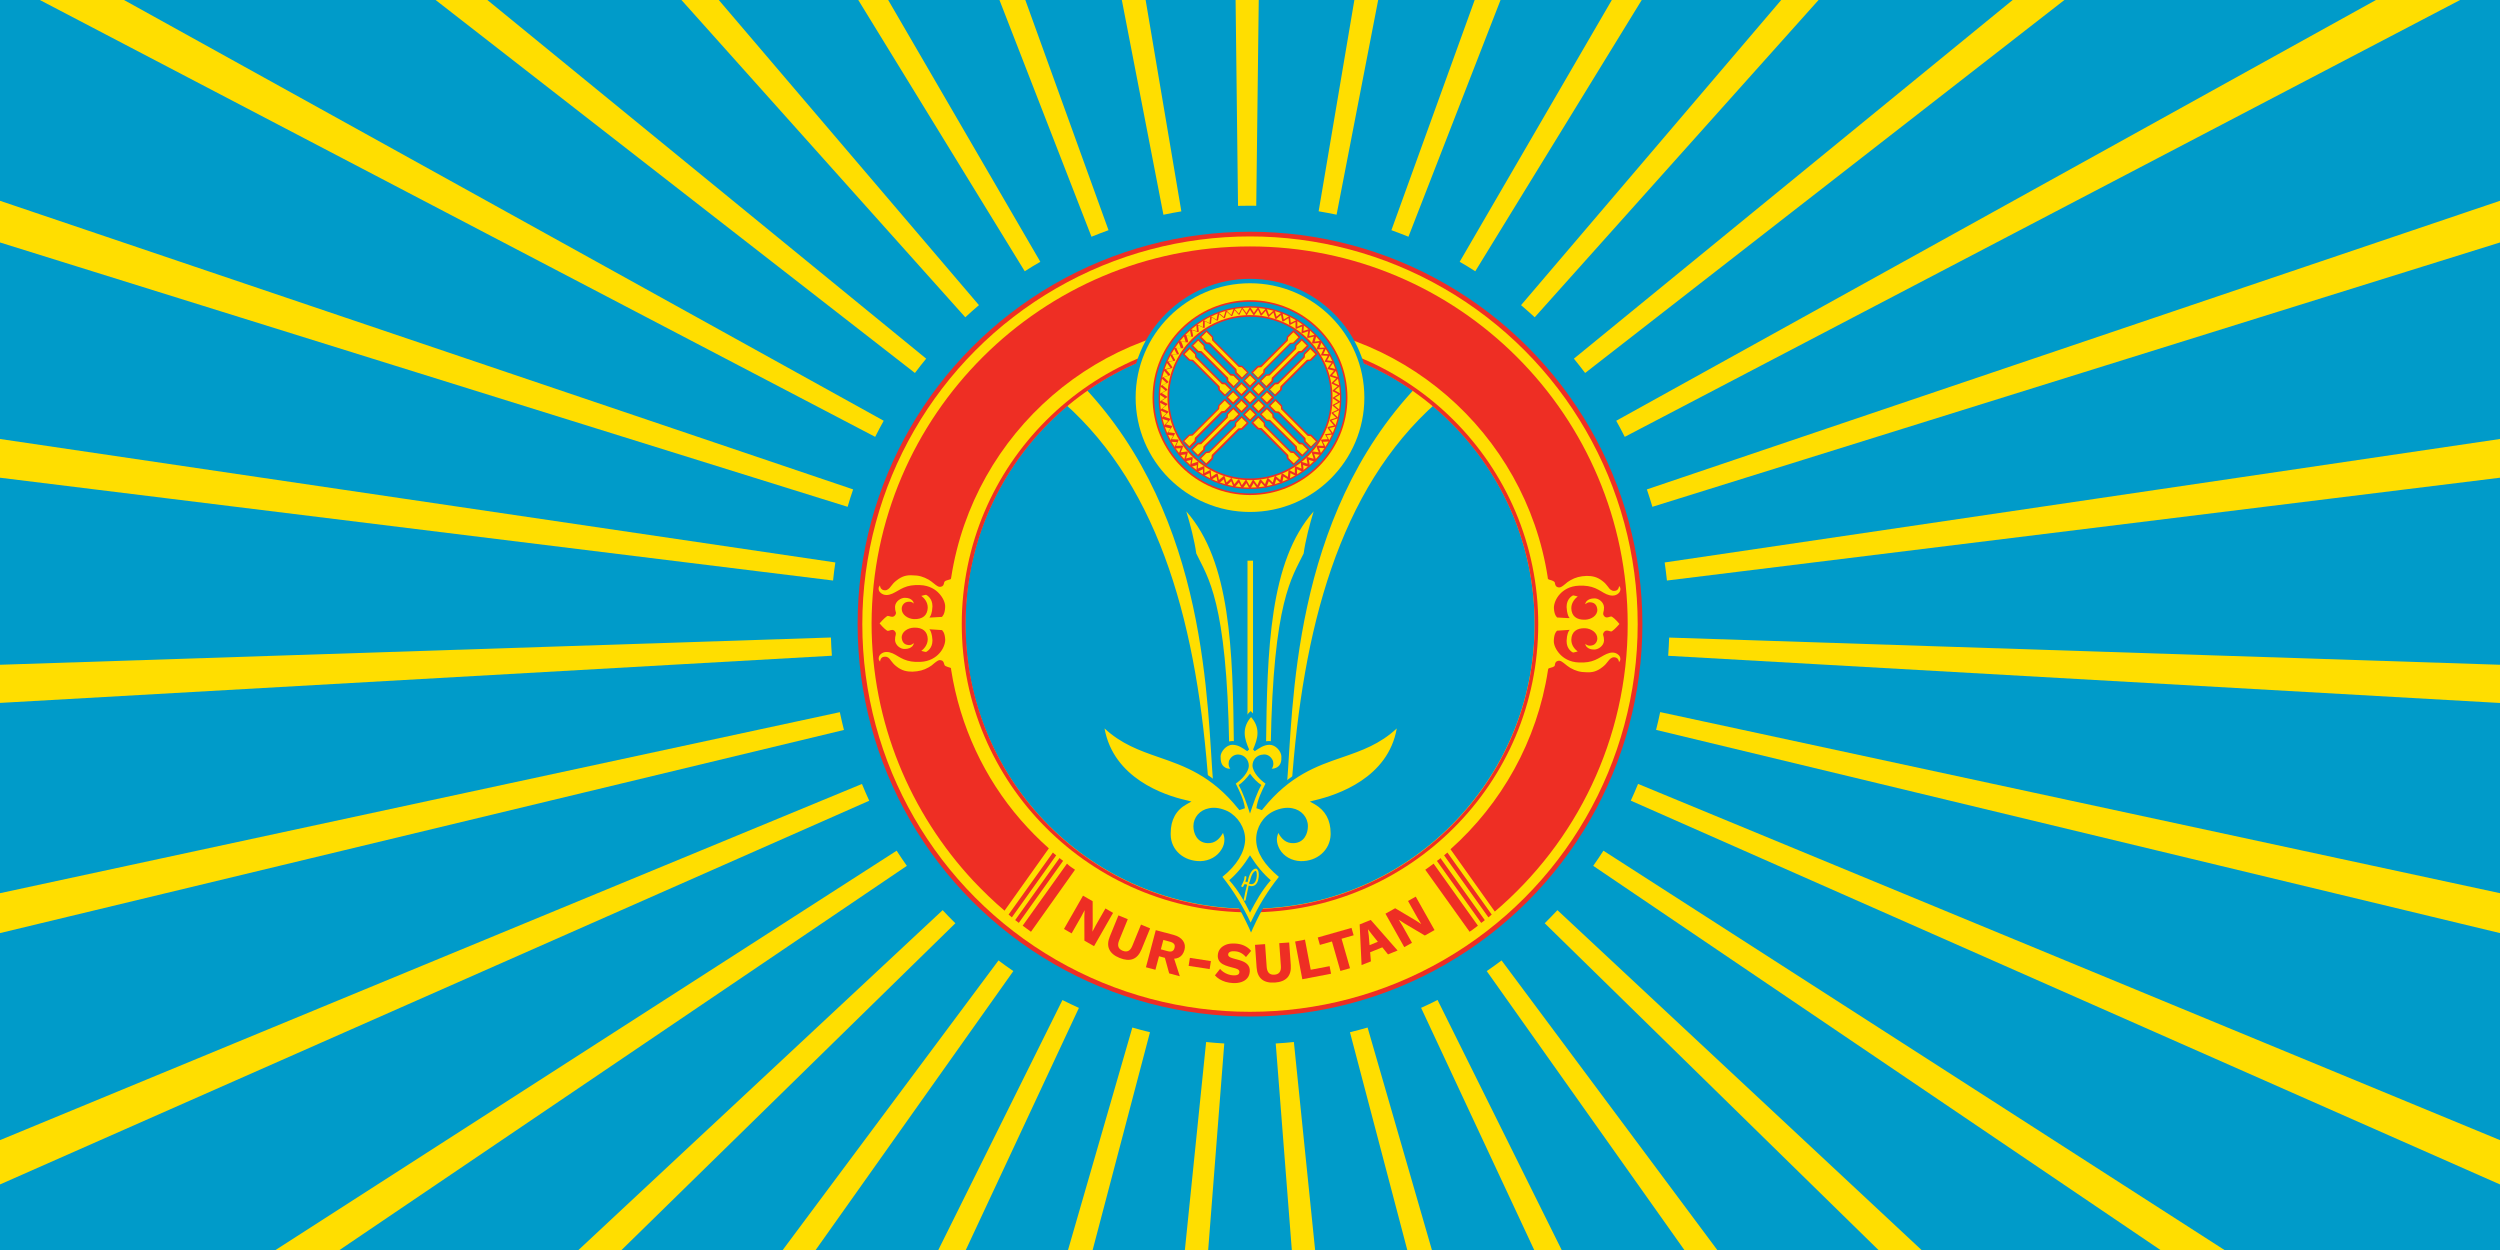 <?xml version="1.0" encoding="utf-8"?>
<!-- Generator: Adobe Illustrator 24.2.1, SVG Export Plug-In . SVG Version: 6.00 Build 0)  -->
<svg version="1.1" id="svg38" xmlns="http://www.w3.org/2000/svg" xmlns:xlink="http://www.w3.org/1999/xlink" x="0px" y="0px"
	 viewBox="0 0 340.16 170.08" style="enable-background:new 0 0 340.16 170.08;" xml:space="preserve">
<style type="text/css">
	.st0{fill-rule:evenodd;clip-rule:evenodd;fill:#009BC9;}
	.st1{fill-rule:evenodd;clip-rule:evenodd;fill:#FFDE00;}
	.st2{fill-rule:evenodd;clip-rule:evenodd;fill:#EE2E24;}
	.st3{fill-rule:evenodd;clip-rule:evenodd;fill:#A90000;}
	.st4{fill:#009BC9;}
	.st5{fill:#FFDE00;}
	.st6{fill:#EE2E24;}
</style>
<g id="Слой_x0020_1">
	<g id="_153616072">
		<rect id="_153618936" y="0" class="st0" width="340.16" height="170.08"/>
		<path id="_153618864" class="st1" d="M5.42,0h11.45l103.37,57.25c-0.4,0.72-0.79,1.45-1.16,2.19L5.42,0z M59.27,0h7.04l59.71,48.8
			c-0.53,0.64-1.04,1.29-1.53,1.95L59.27,0z M92.72,0h5.08l35.4,41.52c-0.63,0.54-1.25,1.08-1.86,1.65L92.72,0z M116.78,0h4.07
			l20.7,35.62c-0.72,0.41-1.42,0.84-2.12,1.29L116.78,0z M135.99,0h3.52l11.32,31.32c-0.78,0.28-1.55,0.58-2.32,0.89L135.99,0z
			 M152.64,0h3.24l4.86,28.76c-0.82,0.13-1.63,0.29-2.44,0.46L152.64,0z M168.12,0h3.15l-0.34,28c-0.29,0-0.57-0.01-0.86-0.01
			c-0.54,0-1.08,0.01-1.62,0.02L168.12,0z M184.28,0h3.24l-5.66,29.21c-0.81-0.17-1.62-0.32-2.44-0.46L184.28,0z M200.65,0h3.52
			l-12.53,32.21c-0.77-0.31-1.54-0.61-2.32-0.89L200.65,0z M219.31,0h4.07l-22.65,36.91c-0.7-0.45-1.4-0.88-2.12-1.29L219.31,0z
			 M242.36,0h5.08l-38.62,43.17c-0.61-0.56-1.23-1.11-1.86-1.65L242.36,0z M273.85,0h7.04l-65.21,50.75
			c-0.5-0.66-1.01-1.31-1.53-1.95L273.85,0z M323.28,0h11.45L221.07,59.44c-0.37-0.74-0.76-1.47-1.16-2.19L323.28,0z M340.16,27.32
			v5.67L224.83,68.96c-0.23-0.79-0.48-1.58-0.75-2.37L340.16,27.32z M340.16,59.73V65L226.81,78.99c-0.09-0.82-0.19-1.64-0.31-2.46
			L340.16,59.73z M340.16,90.45v5.2l-113.18-6.42c0.06-0.82,0.1-1.65,0.13-2.48L340.16,90.45z M340.16,121.53v5.43L225.33,99.31
			c0.21-0.8,0.39-1.61,0.56-2.42L340.16,121.53z M340.16,155.13v6.03l-118.27-52.22c0.35-0.75,0.68-1.51,0.99-2.28L340.16,155.13z
			 M302.67,170.08h-8.71l-77.18-52.27c0.48-0.68,0.94-1.36,1.39-2.06L302.67,170.08z M261.45,170.08h-5.86l-45.41-44.46
			c0.59-0.58,1.16-1.18,1.73-1.78L261.45,170.08z M233.66,170.08h-4.48l-26.89-37.95c0.68-0.47,1.36-0.95,2.02-1.45L233.66,170.08z
			 M212.49,170.08h-3.74l-15.39-32.95c0.76-0.34,1.5-0.69,2.24-1.07L212.49,170.08z M194.83,170.08h-3.35l-7.8-29.63
			c0.81-0.2,1.61-0.41,2.4-0.64L194.83,170.08z M178.94,170.08h-3.17l-2.19-28.1c0.83-0.05,1.66-0.11,2.47-0.2L178.94,170.08z
			 M164.39,170.08h-3.17l2.89-28.3c0.82,0.09,1.64,0.15,2.47,0.2L164.39,170.08z M148.67,170.08h-3.35l8.75-30.27
			c0.79,0.23,1.59,0.44,2.4,0.64L148.67,170.08z M131.41,170.08h-3.74l16.89-34.01c0.74,0.37,1.49,0.73,2.24,1.07L131.41,170.08z
			 M110.98,170.08h-4.48l29.36-39.4c0.66,0.5,1.33,0.98,2.02,1.45L110.98,170.08z M84.57,170.08h-5.86l49.55-46.24
			c0.56,0.61,1.14,1.2,1.73,1.78L84.57,170.08z M46.2,170.08h-8.71L122,115.75c0.45,0.7,0.91,1.38,1.39,2.06L46.2,170.08z M0,161.16
			v-6.03l117.28-48.46c0.31,0.77,0.65,1.53,0.99,2.28L0,161.16z M0,126.96v-5.43L114.27,96.9c0.17,0.81,0.36,1.62,0.56,2.42
			L0,126.96z M0,95.64v-5.19l113.06-3.71c0.02,0.83,0.07,1.66,0.13,2.48L0,95.64z M0,65v-5.27l113.66,16.8
			c-0.12,0.82-0.23,1.64-0.31,2.46L0,65z M0,32.99v-5.67l116.08,39.27c-0.27,0.78-0.52,1.57-0.75,2.37L0,32.99z"/>
		<g>
			<g image-rendering="optimizeQuality" shape-rendering="geometricPrecision" text-rendering="geometricPrecision">
				<circle class="st2" cx="170.08" cy="84.92" r="53.39"/>
				<circle class="st1" cx="170.08" cy="84.92" r="52.75"/>
				<path class="st3" d="M181.61,83.41c0.57,0,1.02,0.45,1.02,1.02v1.02c0,0.57-0.45,1.02-1.02,1.02h-1.02v-3.01h1.02V83.41z
					 M181.61,87.44c1.09,0,2-0.9,2-2v-1.02c0-1.09-0.9-2-2-2h-2v5.01H181.61z M177.61,82.43h1.02v5.01h-1.02V82.43z M175.58,82.43
					h1.02v5.01h-1.02l-2-3.16v3.13h-1.02v-5.01h1.02l2,3.13V82.43z M160.58,82.43h3.01v1.02h-2v1.02h2v1.02h-2v1.02h2v1.02h-3.01
					V82.43z M156.59,82.43h1.02v3.99h2v1.02h-3.01V82.43z M167.1,86.43h1.02c0.83,0,1.51-0.68,1.51-1.51c0-0.83-0.68-1.51-1.51-1.51
					h-1.02v1.02h1.02c0.26,0,0.49,0.23,0.49,0.49s-0.23,0.49-0.49,0.49h-1.02V86.43z M168.08,81.41c1.92,0,3.5,1.58,3.5,3.5
					s-1.58,3.5-3.5,3.5c-1.92,0-3.5-1.58-3.5-3.5S166.16,81.41,168.08,81.41z M168.08,82.43c1.39,0,2.49,1.13,2.49,2.49
					c0,1.39-1.13,2.49-2.49,2.49c-1.39,0-2.49-1.13-2.49-2.49C165.6,83.56,166.69,82.43,168.08,82.43z"/>
				<circle class="st0" cx="170.08" cy="84.92" r="38.73"/>
				<path class="st1" d="M147.28,52.44l-2.56,2.34c13.38,11.83,18.24,30.93,19.74,52.22h0.64C164.2,96.3,164.54,70.53,147.28,52.44
					L147.28,52.44z M161.41,69.58c0.53,1.7,1.13,4.03,1.36,5.73c1.58,3.28,4.14,6.37,4.48,26.22h0.64
					C167.74,88.39,167.44,76.37,161.41,69.58L161.41,69.58z M169.74,76.29h0.75v21.81h-0.75V76.29z M178.74,69.58
					c-0.53,1.7-1.13,4.03-1.36,5.73c-1.58,3.28-4.14,6.37-4.48,26.22h-0.64C172.42,88.39,172.72,76.37,178.74,69.58L178.74,69.58z
					 M192.91,52.44l2.56,2.34C182.1,66.61,177.24,85.71,175.73,107h-0.64C175.99,96.3,175.66,70.53,192.91,52.44L192.91,52.44z"/>
				<path class="st2" d="M170.08,45.7c21.66,0,39.22,17.56,39.22,39.22s-17.56,39.22-39.22,39.22s-39.22-17.56-39.22-39.22
					S148.45,45.7,170.08,45.7L170.08,45.7z M170.08,46.23c21.36,0,38.73,17.33,38.73,38.73s-17.33,38.73-38.73,38.73
					s-38.69-17.37-38.69-38.77S148.72,46.23,170.08,46.23z"/>
				<path class="st1" d="M170.08,97.16c-1.43,1.36-1.39,3.05-0.72,4.6l0,0c-0.68-0.49-1.28-0.68-1.81-0.68
					c-0.98,0-1.88,1.02-1.92,1.81c-0.04,0.72,0.04,1.36,0.68,1.77c0.45,0.26,1.05,0.34,1.51,0c-0.6-0.19-0.6-0.87-0.41-1.21
					s0.49-0.57,0.9-0.53c0.72,0.04,1.13,0.64,1.13,1.21c-0.04,0.87-1.24,1.96-1.85,2.34c0.41,0.79,1.02,2.11,1.28,3.09l-0.34,0.23
					c-6.63-8.25-13.45-5.8-18.8-11.53c0.68,7.23,7.38,9.95,11.42,10.89c-1.88,1.09-2.34,2.86-2.3,4.45
					c0.08,2.22,1.96,3.92,4.41,3.88c2.56-0.04,4.37-2.52,3.05-4.86c-0.49,0.98-1.02,1.85-2.15,1.81c-1.17-0.08-1.58-1.09-1.58-2.03
					c0-1.13,0.83-1.96,1.88-2.15c0.75-0.15,1.58,0.04,2.34,0.41c1.28,0.64,2.26,2.07,2.22,3.62c-0.04,1.54-1.02,3.28-3.2,4.97
					c1.36,1.7,2.86,3.88,4.26,6.97c1.39-3.09,2.9-5.27,4.26-6.97c-2.19-1.7-3.13-3.43-3.2-4.97c-0.04-1.54,0.94-3.01,2.22-3.62
					c0.72-0.34,1.58-0.53,2.34-0.41c1.09,0.19,1.92,1.02,1.88,2.15c0,0.94-0.45,1.96-1.58,2.03c-1.17,0.08-1.66-0.83-2.15-1.81
					c-1.32,2.34,0.49,4.78,3.05,4.86c2.45,0.04,4.33-1.62,4.41-3.88c0.04-1.58-0.38-3.35-2.3-4.45c4.03-0.94,10.74-3.65,11.42-10.89
					c-5.35,5.73-12.17,3.28-18.8,11.53l-0.34-0.23c0.26-0.98,0.87-2.3,1.28-3.09c-0.64-0.34-1.85-1.47-1.85-2.34
					c0-0.6,0.41-1.21,1.13-1.21c0.41,0,0.72,0.23,0.9,0.53c0.19,0.3,0.19,0.98-0.41,1.21c0.45,0.34,1.05,0.26,1.51,0
					c0.64-0.41,0.72-1.09,0.68-1.77c-0.04-0.79-0.9-1.81-1.92-1.81c-0.53,0-1.13,0.19-1.81,0.68l0,0
					C171.47,100.22,171.55,98.52,170.08,97.16L170.08,97.16z"/>
				<path class="st4" d="M171.02,104.17c0-0.41,0.3-0.87,0.83-0.9c0.34,0,0.53,0.23,0.64,0.38c0.08,0.11,0.11,0.3,0.04,0.49
					c-0.04,0.11-0.15,0.23-0.26,0.26l-0.53,0.19c0.45,0.34,0.87,0.68,1.51,0.64c0.3-0.04,0.57-0.15,0.79-0.26
					c0.79-0.49,0.87-1.32,0.83-2.03c-0.04-0.94-1.05-2.11-2.22-2.11c-0.41,0-0.83,0.11-1.24,0.3c0.15-0.45,0.23-0.9,0.23-1.36
					c0-1.05-0.41-2.03-1.28-2.83l-0.19-0.19l-0.19,0.19c-0.83,0.79-1.28,1.73-1.28,2.83c0,0.41,0.08,0.87,0.23,1.36
					c-0.41-0.19-0.87-0.3-1.24-0.3c-1.13,0-2.19,1.17-2.22,2.11c-0.04,0.72,0.04,1.54,0.83,2.03c0.26,0.19,0.6,0.3,0.94,0.3
					c0.57,0,0.94-0.3,1.36-0.64c-0.26-0.08-0.72-0.15-0.83-0.45c-0.08-0.19-0.04-0.38,0.04-0.49c0.08-0.15,0.3-0.41,0.64-0.38
					c0.57,0,0.83,0.45,0.83,0.9c0,0.72-1.13,1.73-1.7,2.07l-0.26,0.15l0.15,0.26c0.38,0.75,0.87,1.77,1.13,2.64
					c-3.62-4.33-7.23-5.58-10.74-6.82c-2.79-0.98-5.43-1.88-7.8-4.37l-0.6-0.64l0.08,0.87c0.68,7.31,7.46,10.06,11,10.96
					c-1.21,0.94-1.85,2.34-1.85,4.07c0,0.08,0,0.15,0,0.23c0.08,2.41,2.11,4.22,4.71,4.14c1.43-0.04,2.71-0.75,3.35-1.92
					c0.6-1.05,0.57-2.3-0.04-3.39l-0.26-0.49l-0.26,0.49c-0.49,0.98-0.94,1.7-1.88,1.66c-1.21-0.08-1.32-1.32-1.32-1.73
					c0-0.9,0.64-1.66,1.66-1.85c0.64-0.11,1.39,0.04,2.15,0.38c1.24,0.6,2.07,1.96,2.03,3.35c-0.04,1.58-1.09,3.2-3.05,4.71
					l-0.23,0.19l0.19,0.23c1.7,2.07,3.01,4.26,4.22,6.89l0.26,0.6l0.26-0.6c1.21-2.64,2.52-4.82,4.22-6.89l0.19-0.23l-0.23-0.19
					c-1.96-1.54-3.01-3.16-3.05-4.71c-0.04-1.36,0.79-2.75,2.03-3.35c0.75-0.38,1.51-0.49,2.15-0.38c0.98,0.19,1.66,0.9,1.66,1.85
					c0,0.38-0.11,1.66-1.32,1.73c-0.94,0.04-1.36-0.64-1.88-1.66l-0.26-0.49l-0.26,0.49c-0.64,1.09-0.64,2.34-0.04,3.39
					c0.64,1.17,1.96,1.88,3.35,1.92c2.6,0.04,4.63-1.73,4.71-4.14c0-0.08,0-0.15,0-0.23c0-1.73-0.64-3.13-1.85-4.07
					c3.54-0.94,10.29-3.65,11-10.96l0.08-0.87l-0.6,0.64c-2.34,2.49-4.97,3.43-7.8,4.37c-3.5,1.21-7.12,2.49-10.74,6.82
					c0.26-0.87,0.75-1.88,1.13-2.64l0.15-0.26l-0.26-0.15C172.11,105.9,171.02,104.89,171.02,104.17L171.02,104.17z M170.42,104.17
					c0.04,0.94,1.05,1.96,1.77,2.45c-0.53,1.05-1.09,2.19-1.24,3.35l0.75,0.26l0.19-0.23c3.62-4.48,7.23-5.76,10.78-6.97
					c2.6-0.9,5.09-1.77,7.38-3.92c-1.17,6.74-8.06,9.04-11.08,9.76l-0.75,0.19l0.68,0.38c1.43,0.83,2.15,2.15,2.15,3.92
					c0,0.08,0,0.15,0,0.23c-0.08,2.07-1.81,3.62-4.07,3.58c-1.21-0.04-2.3-0.64-2.86-1.62c-0.23-0.41-0.38-0.87-0.38-1.32
					c0-0.3,0.08-0.6,0.19-0.9c0.41,0.75,1.02,1.47,2.15,1.39c1.36-0.08,1.88-1.28,1.88-2.3c0-1.21-0.87-2.22-2.15-2.45
					c-0.75-0.15-1.66,0-2.52,0.41c-1.43,0.68-2.37,2.22-2.37,3.81c0,0.04,0,0.08,0,0.11c0.04,1.7,1.13,3.39,3.09,5.01
					c-1.51,1.88-2.75,3.92-3.84,6.22c-1.09-2.3-2.37-4.37-3.84-6.22c1.96-1.58,3.01-3.32,3.09-5.01c0-0.04,0-0.08,0-0.11
					c0-1.54-0.98-3.09-2.37-3.81c-0.87-0.41-1.73-0.57-2.52-0.41c-1.28,0.23-2.15,1.24-2.15,2.45c0,1.02,0.53,2.22,1.88,2.3
					c1.13,0.08,1.73-0.68,2.15-1.39c0.11,0.3,0.19,0.6,0.19,0.9c0,0.45-0.11,0.9-0.38,1.32c-0.57,0.98-1.66,1.58-2.86,1.62
					c-2.26,0.04-4.03-1.47-4.07-3.58c0-0.08,0-0.15,0-0.23c0-1.77,0.72-3.13,2.15-3.92l0.68-0.38l-0.75-0.19
					c-3.01-0.68-9.87-3.01-11.08-9.76c2.26,2.11,4.75,3.01,7.38,3.92c3.5,1.21,7.16,2.49,10.78,6.97l0.19,0.23l0.75-0.26
					c-0.15-1.17-0.72-2.3-1.24-3.35c0.72-0.49,1.77-1.51,1.77-2.45c0-0.72-0.53-1.47-1.43-1.51c-0.49,0-0.9,0.23-1.17,0.68
					c-0.11,0.15-0.15,0.38-0.15,0.6c0,0.15,0.04,0.3,0.08,0.41c0.04,0.11,0.11,0.15,0.15,0.23c-0.26,0.04-0.57-0.04-0.75-0.19
					c-0.49-0.3-0.57-0.83-0.57-1.51c0.04-0.6,0.75-1.54,1.62-1.54c0.79,0,1.39,0.45,2,0.87l0.26-0.23c-0.3-0.72-0.6-1.43-0.6-2.26
					c0-0.79,0.3-1.51,0.87-2.15c0.57,0.64,0.87,1.36,0.87,2.15c0,0.83-0.3,1.51-0.6,2.26l0.23,0.23c0.6-0.41,1.24-0.87,2-0.87
					c0.87,0,1.58,0.9,1.62,1.54c0.04,0.68-0.08,1.21-0.57,1.51c-0.19,0.11-0.49,0.23-0.75,0.19c0.08-0.08,0.11-0.15,0.15-0.23
					c0.04-0.15,0.08-0.26,0.08-0.41c0-0.23-0.04-0.41-0.15-0.6c-0.26-0.45-0.68-0.72-1.17-0.68
					C170.91,102.7,170.42,103.46,170.42,104.17z"/>
				<path class="st0" d="M170.08,110.69c0.45-1.36,0.94-2.79,1.54-3.88c-0.53-0.34-1.05-0.87-1.54-1.54
					c-0.49,0.64-1.02,1.21-1.54,1.54C169.14,107.9,169.63,109.33,170.08,110.69z"/>
				<path class="st0" d="M170.08,124.18c0.75-1.47,1.66-3.09,2.83-4.41c-0.98-0.83-1.96-2-2.83-3.39c-0.87,1.39-1.85,2.56-2.83,3.39
					C168.46,121.09,169.36,122.71,170.08,124.18z"/>
				<path class="st5" d="M170.87,118.19c-0.15,0-0.3,0.08-0.45,0.23c-0.34,0.34-0.49,0.87-0.6,1.28v0.04
					c-0.04,0.08-0.04,0.19-0.08,0.3c-0.08-0.04-0.19-0.08-0.3-0.08c0.08-0.23,0.15-0.45,0.15-0.64c0-0.08-0.08-0.11-0.15-0.11
					s-0.11,0.08-0.11,0.15c0,0.34-0.19,0.72-0.41,1.13c-0.04,0.08,0,0.15,0.04,0.19c0.08,0.04,0.15,0,0.19-0.04
					c0.08-0.11,0.11-0.23,0.19-0.34c0.11,0,0.23,0.04,0.34,0.08c-0.19,0.72-0.34,1.47-0.45,2.03c0,0,0,0,0,0.04
					c0,0.08,0.04,0.11,0.11,0.11s0.15-0.04,0.15-0.11c0.11-0.53,0.26-1.28,0.41-1.96c0.11,0.04,0.23,0.08,0.34,0.08
					c0.6,0.04,0.9-0.49,0.98-0.98c0.08-0.38,0.11-1.02-0.11-1.24C171.06,118.22,170.98,118.19,170.87,118.19L170.87,118.19
					L170.87,118.19z M170.08,119.85v-0.04c0.11-0.41,0.26-0.9,0.53-1.17c0.11-0.11,0.23-0.15,0.26-0.15l0,0c0.04,0,0.04,0,0.04,0.04
					c0.08,0.08,0.15,0.53,0.04,1.02c-0.08,0.38-0.3,0.79-0.72,0.75c-0.08,0-0.19-0.04-0.3-0.08
					C170,120.03,170.04,119.92,170.08,119.85z"/>
				<path class="st2" d="M170.08,33.53c28.37,0,51.39,23.02,51.39,51.39c0,15.67-7.01,29.69-18.08,39.11l-6.03-8.48
					c6.93-6.18,11.79-14.73,13.26-24.34c0.04-0.19,0-0.23,0.19-0.3c0.15-0.04,0.34-0.11,0.49-0.15c0.08-0.04,0.11-0.08,0.19-0.11
					c0.04-0.04,0.08-0.11,0.08-0.23c0.04-0.19,0.08-0.41,0.38-0.49c0.34-0.11,0.6,0.11,0.98,0.41c0.19,0.15,0.41,0.34,0.72,0.53
					c0.72,0.41,1.36,0.6,2.22,0.6c0.75,0.04,1.39-0.08,2.19-0.72c0.3-0.23,0.53-0.49,0.75-0.79c0.19-0.26,0.45-0.53,0.79-0.53
					c0.26,0,0.49,0.11,0.6,0.34c0.04,0.08,0.08,0.19,0.08,0.3v0.04c0.11-0.15,0.19-0.26,0.19-0.41c0,0,0,0,0-0.04
					c0-0.26-0.11-0.41-0.23-0.53c-0.23-0.23-0.53-0.34-0.83-0.34c-0.57,0-1.05,0.3-1.58,0.6c-0.26,0.15-0.53,0.3-0.79,0.41
					c-0.6,0.26-1.28,0.38-2.19,0.34c-1.32-0.04-2.15-0.64-2.6-1.13c-0.53-0.57-0.87-1.28-0.83-1.88c0.04-1.02,0.41-1.28,0.45-1.32
					h0.04l1.66-0.11l-0.15,0.23c0,0-0.23,0.41-0.26,1.24c0,0.04,0,0.04,0,0.08c0,1.05,0.72,1.47,0.87,1.54
					c0.08,0,0.38-0.08,0.64-0.15c-0.34-0.26-0.87-0.79-0.87-1.58v-0.04c0.04-1.02,0.68-1.58,1.88-1.54
					c0.79,0.04,1.66,0.57,1.66,1.39c0,0.3-0.11,0.53-0.3,0.72c-0.26,0.26-0.6,0.26-0.75,0.26c-0.23,0-0.45-0.11-0.6-0.26
					c0.04,0.15,0.08,0.3,0.19,0.41c0.23,0.26,0.57,0.38,1.05,0.38s1.28-0.45,1.32-1.21c0-0.34-0.04-0.49-0.08-0.64
					c-0.08-0.19-0.08-0.34,0.11-0.57c0.23-0.26,0.53-0.15,0.75-0.08l0.19,0.04c0.15,0,0.64-0.45,1.13-1.02
					c-0.49-0.6-0.98-1.02-1.13-1.02l-0.19,0.04c-0.23,0.08-0.53,0.19-0.75-0.08c-0.19-0.23-0.15-0.34-0.11-0.57
					c0.04-0.11,0.08-0.3,0.08-0.64c-0.04-0.75-0.79-1.24-1.32-1.21c-0.49,0-0.83,0.15-1.05,0.38c-0.11,0.15-0.19,0.3-0.19,0.41
					c0.15-0.11,0.34-0.26,0.6-0.26c0.15,0,0.49,0,0.75,0.26c0.19,0.19,0.26,0.41,0.3,0.72c0.04,0.83-0.83,1.36-1.66,1.39
					c-1.21,0.04-1.85-0.53-1.88-1.54v-0.04c0-0.79,0.57-1.36,0.87-1.58c-0.26-0.08-0.57-0.15-0.64-0.15
					c-0.15,0.08-0.87,0.49-0.87,1.54c0,0.04,0,0.04,0,0.08c0.04,0.83,0.26,1.24,0.26,1.24l0.15,0.23h-0.26l-1.39-0.08h-0.04
					c-0.04-0.04-0.41-0.3-0.45-1.32c0-0.57,0.3-1.32,0.83-1.88c0.45-0.49,1.28-1.09,2.6-1.13c0.87-0.04,1.58,0.08,2.19,0.34
					c0.26,0.11,0.53,0.26,0.79,0.41c0.49,0.3,0.98,0.6,1.58,0.6c0.3,0,0.6-0.11,0.83-0.34c0.11-0.11,0.23-0.3,0.23-0.53
					c0,0,0,0,0-0.04c0-0.15-0.08-0.3-0.19-0.41v0.04c0,0.11-0.04,0.19-0.08,0.3c-0.11,0.23-0.3,0.34-0.6,0.34
					c-0.34,0-0.6-0.23-0.79-0.53c-0.23-0.3-0.45-0.57-0.75-0.79c-0.75-0.6-1.43-0.72-2.19-0.72c-0.87,0.04-1.51,0.19-2.22,0.6
					c-0.26,0.15-0.53,0.34-0.72,0.53c-0.38,0.3-0.64,0.53-0.98,0.41c-0.3-0.08-0.34-0.34-0.38-0.49c0-0.11-0.04-0.19-0.08-0.23
					c-0.08-0.08-0.15-0.11-0.23-0.15c-0.15-0.08-0.3-0.11-0.45-0.15c-0.23-0.08-0.23-0.15-0.23-0.34
					c-3.05-19.67-20.04-34.7-40.58-34.7c-20.5,0-37.53,15.07-40.58,34.7c-0.04,0.19,0,0.26-0.19,0.3c-0.15,0.04-0.34,0.11-0.49,0.15
					c-0.19,0.08-0.26,0.15-0.3,0.34s-0.08,0.41-0.38,0.49c-0.34,0.11-0.6-0.11-0.98-0.41c-0.19-0.15-0.41-0.34-0.72-0.53
					c-0.72-0.41-1.36-0.6-2.22-0.6c-0.75-0.04-1.39,0.08-2.19,0.72c-0.3,0.23-0.53,0.49-0.75,0.79c-0.19,0.26-0.45,0.53-0.79,0.53
					c-0.26,0-0.49-0.11-0.6-0.34c-0.04-0.08-0.08-0.19-0.08-0.3v-0.04c-0.11,0.15-0.19,0.26-0.19,0.41c0,0,0,0,0,0.04
					c0,0.26,0.11,0.41,0.23,0.53c0.23,0.23,0.53,0.34,0.83,0.34c0.57,0,1.05-0.3,1.58-0.6c0.26-0.15,0.53-0.3,0.79-0.41
					c0.6-0.26,1.28-0.38,2.19-0.34c1.32,0.04,2.15,0.64,2.6,1.13c0.53,0.57,0.87,1.28,0.83,1.88c-0.04,1.02-0.41,1.28-0.45,1.32
					h-0.04l-1.39,0.08h-0.26l0.15-0.23c0,0,0.23-0.41,0.26-1.24c0-0.04,0-0.04,0-0.08c0-1.05-0.72-1.47-0.87-1.54
					c-0.08,0-0.38,0.08-0.64,0.15c0.34,0.26,0.87,0.79,0.87,1.58v0.04c-0.04,1.02-0.68,1.58-1.88,1.54
					c-0.79-0.04-1.66-0.57-1.66-1.39c0-0.3,0.11-0.53,0.3-0.72c0.26-0.26,0.6-0.26,0.75-0.26c0.23,0,0.45,0.11,0.6,0.26
					c-0.04-0.15-0.08-0.3-0.19-0.41c-0.23-0.26-0.57-0.38-1.05-0.38c-0.49,0-1.28,0.45-1.32,1.21c0,0.34,0.04,0.49,0.08,0.64
					c0.08,0.19,0.08,0.34-0.11,0.57c-0.23,0.26-0.53,0.15-0.75,0.08l-0.19-0.04c-0.15,0-0.64,0.45-1.13,1.02
					c0.49,0.6,0.98,1.02,1.13,1.02l0.19-0.04c0.23-0.08,0.53-0.19,0.75,0.08c0.19,0.23,0.15,0.34,0.11,0.57
					c-0.04,0.11-0.08,0.3-0.08,0.64c0.04,0.75,0.79,1.24,1.32,1.21c0.49,0,0.83-0.15,1.05-0.38c0.11-0.15,0.19-0.3,0.19-0.41
					c-0.15,0.11-0.34,0.26-0.6,0.26c-0.15,0-0.49,0-0.75-0.26c-0.19-0.19-0.26-0.41-0.3-0.72c-0.04-0.83,0.83-1.36,1.66-1.39
					c1.21-0.04,1.85,0.53,1.88,1.54v0.04c0,0.79-0.57,1.36-0.87,1.58c0.26,0.08,0.57,0.15,0.64,0.15c0.15-0.08,0.87-0.49,0.87-1.54
					c0-0.04,0-0.04,0-0.08c-0.04-0.83-0.26-1.21-0.26-1.24l-0.15-0.23l1.66,0.11h0.04c0.04,0.04,0.41,0.3,0.45,1.32
					c0,0.57-0.3,1.32-0.83,1.88c-0.45,0.49-1.28,1.09-2.6,1.13c-0.87,0.04-1.58-0.08-2.19-0.34c-0.26-0.11-0.53-0.26-0.79-0.41
					c-0.49-0.3-0.98-0.6-1.58-0.6c-0.3,0-0.6,0.11-0.83,0.34c-0.11,0.11-0.23,0.3-0.23,0.53c0,0,0,0,0,0.04
					c0,0.15,0.08,0.3,0.19,0.41v-0.04c0-0.11,0.04-0.19,0.08-0.3c0.11-0.23,0.3-0.34,0.6-0.34c0.38,0,0.6,0.23,0.79,0.53
					c0.23,0.3,0.45,0.57,0.75,0.79c0.75,0.6,1.43,0.72,2.19,0.72c0.87-0.04,1.51-0.19,2.22-0.6c0.26-0.15,0.53-0.34,0.72-0.53
					c0.38-0.3,0.64-0.53,0.98-0.41c0.3,0.08,0.34,0.34,0.38,0.49c0.04,0.15,0.08,0.23,0.23,0.3c0.15,0.08,0.38,0.15,0.53,0.19
					c0.19,0.04,0.19,0.11,0.19,0.26c1.21,7.76,4.56,14.81,9.46,20.46c1.21,1.39,2.49,2.68,3.84,3.88l-6.03,8.48
					c-1.51-1.28-2.9-2.64-4.26-4.07c-8.55-9.19-13.83-21.51-13.83-35.04C118.69,56.55,141.71,33.53,170.08,33.53L170.08,33.53z
					 M196.94,116l6.03,8.44c-0.15,0.11-0.3,0.26-0.45,0.38l-6.03-8.44C196.64,116.27,196.79,116.12,196.94,116z M196,116.76
					l6.03,8.44c-0.15,0.11-0.3,0.26-0.49,0.38l-6.03-8.44C195.7,117.02,195.85,116.91,196,116.76L196,116.76z M195.06,117.51
					l6.03,8.44c-0.38,0.3-0.75,0.57-1.13,0.83l-6.03-8.44C194.31,118.07,194.68,117.81,195.06,117.51z M146.27,118.34l-5.99,8.44
					c-0.38-0.26-0.75-0.57-1.13-0.83l6.03-8.44C145.48,117.81,145.85,118.07,146.27,118.34L146.27,118.34z M144.65,117.13
					l-6.03,8.44c-0.15-0.11-0.3-0.26-0.49-0.38l6.03-8.44C144.35,116.91,144.5,117.02,144.65,117.13z M143.71,116.38l-6.03,8.44
					c-0.15-0.11-0.3-0.26-0.45-0.38l6.03-8.44C143.4,116.12,143.55,116.27,143.71,116.38z"/>
				<circle class="st0" cx="170.08" cy="54.1" r="16.16"/>
				<circle class="st1" cx="170.08" cy="54.1" r="15.56"/>
				<circle class="st2" cx="170.08" cy="54.1" r="13.26"/>
				<circle class="st0" cx="170.08" cy="54.1" r="13.04"/>
				<circle class="st2" cx="170.08" cy="54.1" r="12.43"/>
				<circle class="st1" cx="170.08" cy="54.1" r="12.24"/>
				<circle class="st2" cx="170.08" cy="54.1" r="11.23"/>
				<circle class="st0" cx="170.08" cy="54.1" r="11"/>
				<path class="st1" d="M179.12,48.18l-0.83-0.83l-0.79,0.79l-0.04,0.41l-3.54,3.54l-0.41,0.04l-0.79,0.79l0.83,0.83l0.79-0.79
					l0.04-0.41l3.54-3.54l0.41-0.04L179.12,48.18z M177.95,47.05l-0.83-0.83l-0.79,0.79l-0.04,0.41l-3.54,3.54l-0.41,0.04
					l-0.79,0.79l0.83,0.83l0.79-0.79l0.04-0.41l3.54-3.54l0.41-0.04L177.95,47.05z M176.82,45.89l-0.83-0.83l-0.79,0.79l-0.04,0.41
					l-3.54,3.54l-0.41,0.04l-0.79,0.79l0.83,0.83l0.79-0.79l0.04-0.41l3.54-3.54l0.41-0.04L176.82,45.89z M164.16,63.14l-0.83-0.83
					l0.79-0.79l0.41-0.04l3.54-3.54l0.04-0.41l0.79-0.79l0.83,0.83l-0.79,0.79l-0.41,0.04l-3.54,3.54l-0.04,0.41L164.16,63.14z
					 M163.03,61.97l-0.83-0.83l0.79-0.79l0.41-0.04l3.54-3.54l0.04-0.41l0.79-0.79l0.83,0.83l-0.79,0.79l-0.41,0.04l-3.54,3.54
					l-0.04,0.41L163.03,61.97z M161.87,60.81l-0.83-0.83l0.79-0.79l0.41-0.04l3.54-3.54l0.04-0.41l0.79-0.79l0.83,0.83l-0.79,0.79
					l-0.41,0.04l-3.54,3.54l-0.04,0.41L161.87,60.81z M179.12,60.01l-0.83,0.83l-0.79-0.79l-0.04-0.41l-3.54-3.54l-0.41-0.04
					l-0.79-0.79l0.83-0.83l0.79,0.79l0.04,0.41l3.54,3.54l0.41,0.04L179.12,60.01z M177.95,61.14l-0.83,0.83l-0.79-0.79l-0.04-0.41
					l-3.54-3.54l-0.41-0.04l-0.79-0.79l0.83-0.83l0.79,0.79l0.04,0.41l3.54,3.54l0.41,0.04L177.95,61.14z M176.82,62.31l-0.83,0.83
					l-0.79-0.79l-0.04-0.41l-3.54-3.54l-0.41-0.04l-0.79-0.79l0.83-0.83l0.79,0.79l0.04,0.41l3.54,3.54l0.41,0.04L176.82,62.31z
					 M164.16,45.06l-0.83,0.83l0.79,0.79l0.41,0.04l3.54,3.54l0.04,0.41l0.79,0.79l0.83-0.83l-0.79-0.79l-0.41-0.04l-3.54-3.54
					l-0.04-0.41L164.16,45.06z M163.03,46.23l-0.83,0.83l0.79,0.79l0.41,0.04l3.54,3.54l0.04,0.41l0.79,0.79l0.83-0.83l-0.79-0.79
					l-0.41-0.04l-3.54-3.54l-0.04-0.41L163.03,46.23z M161.87,47.36l-0.83,0.83l0.79,0.79l0.41,0.04l3.54,3.54l0.04,0.41l0.79,0.79
					l0.83-0.83l-0.79-0.79l-0.41-0.04l-3.54-3.54l-0.04-0.41L161.87,47.36z M170.08,55.57l0.83,0.83l-0.83,0.83l-0.83-0.83
					L170.08,55.57z M168.91,54.4l0.83,0.83l-0.83,0.83l-0.83-0.83L168.91,54.4z M167.78,53.27l0.83,0.83l-0.83,0.83l-0.83-0.83
					L167.78,53.27z M168.91,52.1l0.83,0.83l-0.83,0.83l-0.83-0.83L168.91,52.1z M170.08,53.27l0.83,0.83l-0.83,0.83l-0.83-0.83
					L170.08,53.27z M171.25,54.4l0.83,0.83l-0.83,0.83l-0.83-0.83L171.25,54.4z M172.38,53.27l0.83,0.83l-0.83,0.83l-0.83-0.83
					L172.38,53.27z M171.25,52.1l0.83,0.83l-0.83,0.83l-0.83-0.83L171.25,52.1z M170.08,50.93l0.83,0.83l-0.83,0.83l-0.83-0.83
					L170.08,50.93z"/>
				<path class="st6" d="M170.08,41.85c-0.04,0-0.08,0-0.08,0.04c0,0-0.3,0.53-0.41,0.72c-0.11-0.19-0.49-0.68-0.49-0.68
					c-0.04-0.04-0.04-0.04-0.08-0.04c-0.04,0-0.08,0.04-0.08,0.04s-0.26,0.57-0.38,0.75c-0.15-0.15-0.57-0.64-0.57-0.64
					c-0.04-0.04-0.08-0.04-0.08-0.04c-0.04,0-0.08,0.04-0.08,0.08c0,0-0.23,0.57-0.3,0.79c-0.15-0.15-0.6-0.57-0.6-0.57
					c-0.04-0.04-0.08-0.04-0.11-0.04c-0.04,0-0.08,0.04-0.08,0.08c0,0-0.15,0.6-0.23,0.79c-0.15-0.15-0.64-0.53-0.64-0.53
					c-0.04-0.04-0.08-0.04-0.11,0c-0.04,0-0.08,0.04-0.08,0.08c0,0-0.11,0.6-0.15,0.83c-0.19-0.11-0.72-0.45-0.72-0.45
					c-0.04-0.04-0.08-0.04-0.11,0c-0.04,0-0.04,0.04-0.04,0.08c0,0-0.08,0.6-0.08,0.83c-0.19-0.11-0.75-0.38-0.75-0.38
					c-0.04,0-0.08,0-0.11,0s-0.04,0.04-0.04,0.08c0,0,0,0.6,0,0.83c-0.19-0.08-0.75-0.34-0.75-0.34c-0.04,0-0.08,0-0.11,0
					c-0.04,0.04-0.04,0.04-0.04,0.08l0,0c0,0,0.04,0.6,0.08,0.83c-0.19-0.08-0.79-0.26-0.79-0.26c-0.04,0-0.08,0-0.11,0.04
					c-0.04,0.04-0.04,0.04-0.04,0.08l0,0c0,0,0.11,0.6,0.15,0.83c-0.23-0.04-0.83-0.19-0.83-0.19c-0.04,0-0.08,0-0.11,0.04
					c0,0-0.04,0.04-0.04,0.08c0,0,0,0,0,0.04c0,0,0.15,0.6,0.23,0.79c-0.23-0.04-0.83-0.11-0.83-0.11c-0.04,0-0.08,0-0.08,0.04
					c0,0-0.04,0.04-0.04,0.08v0.04c0,0,0.23,0.57,0.3,0.79c-0.23,0-0.83-0.04-0.83-0.04c-0.04,0-0.08,0-0.08,0.04v0.04v0.04
					c0,0,0.26,0.57,0.38,0.75c-0.23,0-0.83,0.04-0.83,0.04c-0.04,0-0.08,0.04-0.08,0.04v0.04v0.04c0,0,0.3,0.53,0.41,0.72
					c-0.23,0.04-0.83,0.11-0.83,0.11c-0.04,0-0.08,0.04-0.08,0.08v0.04c0,0.04,0,0.04,0.04,0.08c0,0,0.38,0.49,0.49,0.68
					c-0.23,0.04-0.83,0.19-0.83,0.19c-0.04,0-0.08,0.04-0.08,0.08v0.04c0,0.04,0,0.04,0.04,0.08c0,0,0.41,0.45,0.57,0.64
					c-0.19,0.08-0.79,0.26-0.79,0.26c-0.04,0-0.08,0.04-0.08,0.08c0,0,0,0,0,0.04c0,0.04,0,0.04,0.04,0.08c0,0,0.45,0.41,0.6,0.57
					c-0.19,0.08-0.75,0.34-0.75,0.34c-0.04,0-0.04,0.04-0.08,0.08l0,0c0,0.04,0,0.08,0.04,0.08c0,0,0.49,0.38,0.64,0.53
					c-0.19,0.11-0.75,0.41-0.75,0.41c-0.04,0-0.04,0.04-0.04,0.08l0,0c0,0.04,0,0.08,0.04,0.08c0,0,0.53,0.34,0.68,0.45
					c-0.19,0.11-0.68,0.45-0.68,0.45c-0.04,0-0.04,0.04-0.04,0.08l0,0c0,0.04,0.04,0.08,0.04,0.08s0.53,0.3,0.75,0.41
					c-0.15,0.15-0.64,0.53-0.64,0.53c-0.04,0.04-0.04,0.04-0.04,0.08l0,0c0,0.04,0.04,0.08,0.08,0.08c0,0,0.57,0.26,0.75,0.34
					c-0.15,0.15-0.6,0.57-0.6,0.57c-0.04,0.04-0.04,0.04-0.04,0.08c0,0,0,0,0,0.04c0,0.04,0.04,0.08,0.08,0.08
					c0,0,0.6,0.19,0.79,0.26c-0.15,0.15-0.57,0.64-0.57,0.64s-0.04,0.04-0.04,0.08v0.04c0,0.04,0.04,0.08,0.08,0.08
					c0,0,0.6,0.15,0.83,0.19c-0.11,0.19-0.49,0.68-0.49,0.68s-0.04,0.04-0.04,0.08v0.04c0,0.04,0.04,0.04,0.08,0.08
					c0,0,0.6,0.08,0.83,0.11c-0.11,0.19-0.41,0.72-0.41,0.72v0.04v0.04c0,0.04,0.04,0.04,0.08,0.04c0,0,0.6,0.04,0.83,0.04
					c-0.08,0.19-0.38,0.75-0.38,0.75v0.04c0,0.04,0,0.04,0,0.04c0.04,0.04,0.04,0.04,0.08,0.04c0,0,0.6-0.04,0.83-0.04
					c-0.08,0.19-0.3,0.79-0.3,0.79v0.04c0,0.04,0,0.04,0.04,0.08c0.04,0.04,0.08,0.04,0.08,0.04s0.6-0.08,0.83-0.11
					c-0.08,0.23-0.23,0.79-0.23,0.79s0,0,0,0.04c0,0.04,0,0.04,0.04,0.08c0.04,0.04,0.08,0.04,0.11,0.04c0,0,0.6-0.15,0.83-0.19
					c-0.04,0.23-0.15,0.83-0.15,0.83l0,0c0,0.04,0,0.04,0.04,0.08c0.04,0.04,0.08,0.04,0.11,0.04c0,0,0.6-0.19,0.79-0.26
					c-0.04,0.23-0.08,0.83-0.08,0.83l0,0c0,0.04,0,0.08,0.04,0.08c0.04,0.04,0.08,0.04,0.11,0c0,0,0.57-0.23,0.75-0.34
					c0,0.23,0,0.83,0,0.83c0,0.04,0,0.08,0.04,0.08s0.08,0.04,0.11,0c0,0,0.53-0.3,0.75-0.38c0.04,0.23,0.08,0.83,0.08,0.83
					c0,0.04,0.04,0.08,0.04,0.08c0.04,0,0.08,0,0.11,0c0,0,0.53-0.34,0.72-0.45c0.04,0.23,0.15,0.83,0.15,0.83
					c0,0.04,0.04,0.08,0.08,0.08s0.08,0,0.11,0c0,0,0.49-0.38,0.64-0.53c0.08,0.23,0.23,0.79,0.23,0.79c0,0.04,0.04,0.08,0.08,0.08
					s0.08,0,0.11-0.04c0,0,0.45-0.41,0.6-0.57c0.08,0.19,0.3,0.79,0.3,0.79c0,0.04,0.04,0.08,0.08,0.08s0.08,0,0.08-0.04
					c0,0,0.41-0.45,0.57-0.64c0.11,0.19,0.38,0.75,0.38,0.75c0,0.04,0.04,0.04,0.08,0.04s0.08,0,0.08-0.04c0,0,0.38-0.49,0.49-0.68
					c0.11,0.19,0.41,0.72,0.41,0.72c0,0.04,0.04,0.04,0.08,0.04l0,0c0.04,0,0.08,0,0.08-0.04c0,0,0.3-0.53,0.41-0.72
					c0.11,0.19,0.49,0.68,0.49,0.68c0.04,0.04,0.04,0.04,0.08,0.04s0.08-0.04,0.08-0.04s0.26-0.57,0.38-0.75
					c0.15,0.15,0.57,0.64,0.57,0.64c0.04,0.04,0.08,0.04,0.08,0.04c0.04,0,0.08-0.04,0.08-0.08c0,0,0.23-0.57,0.3-0.79
					c0.15,0.15,0.6,0.57,0.6,0.57c0.04,0.04,0.08,0.04,0.11,0.04c0.04,0,0.08-0.04,0.08-0.08c0,0,0.15-0.6,0.23-0.79
					c0.19,0.15,0.64,0.53,0.64,0.53c0.04,0.04,0.08,0.04,0.11,0c0.04-0.04,0.08-0.04,0.08-0.08c0,0,0.11-0.6,0.15-0.83
					c0.19,0.11,0.72,0.45,0.72,0.45c0.04,0.04,0.08,0.04,0.11,0c0.04,0,0.04-0.04,0.04-0.08c0,0,0.08-0.6,0.08-0.83
					c0.19,0.11,0.75,0.38,0.75,0.38c0.04,0,0.08,0,0.11,0c0.04,0,0.04-0.04,0.04-0.08c0,0,0-0.6,0-0.83
					c0.19,0.08,0.75,0.34,0.75,0.34c0.04,0,0.08,0,0.11,0c0.04-0.04,0.04-0.04,0.04-0.08l0,0c0,0-0.04-0.6-0.08-0.83
					c0.19,0.08,0.79,0.26,0.79,0.26c0.04,0,0.08,0,0.11-0.04c0.04-0.04,0.04-0.04,0.04-0.08l0,0c0,0-0.11-0.6-0.15-0.83
					c0.23,0.08,0.87,0.23,0.87,0.23c0.04,0,0.08,0,0.11-0.04c0-0.04,0.04-0.04,0.04-0.08v-0.04c0,0-0.23-0.64-0.3-0.87
					c0.23,0.04,0.83,0.11,0.83,0.11c0.04,0,0.08,0,0.08-0.04c0,0,0.04-0.04,0.04-0.08v-0.04c0,0-0.23-0.57-0.3-0.79
					c0.23,0,0.83,0.04,0.83,0.04c0.04,0,0.08,0,0.08-0.04v-0.04v-0.04c0,0-0.26-0.57-0.38-0.75c0.23,0,0.83-0.04,0.83-0.04
					c0.04,0,0.08-0.04,0.08-0.04v-0.04v-0.04c0,0-0.3-0.53-0.41-0.72c0.23-0.04,0.83-0.11,0.83-0.11c0.04,0,0.08-0.04,0.08-0.08
					v-0.04c0-0.04,0-0.04-0.04-0.08c0,0-0.38-0.49-0.49-0.68c0.23-0.04,0.83-0.19,0.83-0.19c0.04,0,0.08-0.04,0.08-0.08v-0.04
					c0-0.04,0-0.04-0.04-0.08c0,0-0.41-0.45-0.57-0.64c0.19-0.08,0.79-0.26,0.79-0.26c0.04,0,0.08-0.04,0.08-0.08c0,0,0,0,0-0.04
					c0-0.04,0-0.04-0.04-0.08c0,0-0.45-0.41-0.6-0.57c0.19-0.08,0.75-0.34,0.75-0.34c0.04,0,0.04-0.04,0.08-0.08l0,0
					c0-0.04,0-0.08-0.04-0.08c0,0-0.49-0.38-0.64-0.53c0.19-0.11,0.75-0.41,0.75-0.41c0.04,0,0.04-0.04,0.04-0.08l0,0
					c0-0.04,0-0.08-0.04-0.08c0,0-0.53-0.34-0.68-0.45c0.19-0.11,0.72-0.45,0.72-0.45c0.04,0,0.04-0.04,0.04-0.08l0,0
					c0-0.04-0.04-0.08-0.04-0.08s-0.53-0.3-0.72-0.41c0.15-0.15,0.64-0.53,0.64-0.53c0.04-0.04,0.04-0.04,0.04-0.08l0,0
					c0-0.04-0.04-0.08-0.08-0.08c0,0-0.57-0.23-0.75-0.34c0.15-0.15,0.6-0.57,0.6-0.57c0.04-0.04,0.04-0.04,0.04-0.08
					c0,0,0,0,0-0.04c0-0.04-0.04-0.08-0.08-0.08c0,0-0.6-0.19-0.79-0.26c0.15-0.15,0.57-0.64,0.57-0.64s0.04-0.04,0.04-0.08v-0.04
					c0-0.04-0.04-0.08-0.08-0.08c0,0-0.6-0.15-0.83-0.19c0.11-0.19,0.49-0.68,0.49-0.68s0.04-0.04,0.04-0.08v-0.04
					c0-0.04-0.04-0.04-0.08-0.08c0,0-0.6-0.08-0.83-0.11c0.11-0.19,0.41-0.72,0.41-0.72v-0.04v-0.04c0-0.04-0.04-0.04-0.08-0.04
					c0,0-0.6-0.04-0.83-0.04c0.08-0.19,0.38-0.75,0.38-0.75v-0.04c0-0.04,0-0.04,0-0.04c-0.04-0.04-0.04-0.04-0.08-0.04
					c0,0-0.6,0.04-0.83,0.04c0.08-0.19,0.3-0.79,0.3-0.79v-0.04c0-0.04,0-0.04-0.04-0.08s-0.08-0.04-0.08-0.04s-0.6,0.08-0.83,0.11
					c0.08-0.23,0.23-0.79,0.23-0.79s0,0,0-0.04c0-0.04,0-0.04-0.04-0.08c-0.04-0.04-0.08-0.04-0.11-0.04c0,0-0.6,0.15-0.83,0.19
					c0.04-0.23,0.15-0.83,0.15-0.83l0,0c0-0.04,0-0.04-0.04-0.08c-0.04-0.04-0.08-0.04-0.11-0.04c0,0-0.6,0.19-0.79,0.26
					c0.04-0.23,0.08-0.83,0.08-0.83l0,0c0-0.04,0-0.08-0.04-0.08c-0.04-0.04-0.08-0.04-0.11,0c0,0-0.57,0.23-0.75,0.34
					c0-0.23,0-0.83,0-0.83c0-0.04,0-0.08-0.04-0.08s-0.08-0.04-0.11,0c0,0-0.53,0.3-0.75,0.38c-0.04-0.23-0.08-0.83-0.08-0.83
					c0-0.04-0.04-0.08-0.04-0.08c-0.04,0-0.08,0-0.11,0c0,0-0.53,0.34-0.72,0.45c-0.04-0.23-0.15-0.83-0.15-0.83
					c0-0.04-0.04-0.08-0.08-0.08s-0.08,0-0.11,0c0,0-0.49,0.38-0.64,0.53c-0.08-0.23-0.23-0.79-0.23-0.79
					c0-0.04-0.04-0.08-0.08-0.08s-0.08,0-0.11,0.04c0,0-0.45,0.41-0.6,0.57c-0.08-0.19-0.3-0.79-0.3-0.79
					c0-0.04-0.04-0.08-0.08-0.08c-0.04,0-0.08,0-0.08,0.04c0,0-0.41,0.45-0.57,0.64c-0.08-0.19-0.38-0.75-0.38-0.75
					c0-0.04-0.04-0.04-0.08-0.04s-0.08,0-0.08,0.04c0,0-0.38,0.49-0.49,0.68c-0.11-0.19-0.45-0.72-0.45-0.72
					C170.15,41.85,170.12,41.85,170.08,41.85L170.08,41.85z M169.59,42.87c0.04,0,0.08-0.04,0.08-0.04s0.3-0.49,0.41-0.68
					c0.11,0.19,0.45,0.68,0.45,0.68c0,0.04,0.04,0.04,0.08,0.04s0.08,0,0.08-0.04c0,0,0.34-0.49,0.49-0.68
					c0.11,0.23,0.34,0.75,0.34,0.75c0,0.04,0.04,0.04,0.08,0.04c0.04,0,0.08,0,0.08-0.04c0,0,0.38-0.45,0.53-0.6
					c0.08,0.23,0.3,0.75,0.3,0.75c0,0.04,0.04,0.04,0.08,0.08c0.04,0,0.08,0,0.08-0.04c0,0,0.41-0.41,0.6-0.57
					c0.08,0.23,0.23,0.79,0.23,0.79c0,0.04,0.04,0.08,0.08,0.08s0.08,0,0.08,0s0.45-0.38,0.64-0.53c0.04,0.23,0.15,0.79,0.15,0.79
					c0,0.04,0.04,0.08,0.08,0.08s0.08,0,0.11,0c0,0,0.49-0.34,0.68-0.45c0.04,0.23,0.08,0.83,0.08,0.83c0,0.04,0.04,0.08,0.04,0.08
					c0.04,0,0.08,0,0.11,0c0,0,0.53-0.26,0.72-0.38c0,0.23,0,0.83,0,0.83c0,0.04,0,0.08,0.04,0.08c0.04,0,0.08,0.04,0.11,0
					c0,0,0.53-0.23,0.75-0.3c-0.04,0.23-0.08,0.83-0.08,0.83l0,0c0,0.04,0,0.08,0.04,0.08c0.04,0.04,0.08,0.04,0.08,0
					c0,0,0.57-0.19,0.79-0.26c-0.04,0.23-0.15,0.79-0.15,0.79l0,0c0,0.04,0,0.04,0.04,0.08c0.04,0.04,0.08,0.04,0.08,0.04
					s0.57-0.11,0.79-0.19c-0.08,0.23-0.23,0.79-0.23,0.79s0,0,0,0.04c0,0.04,0,0.04,0.04,0.08c0.04,0.04,0.04,0.04,0.08,0.04
					c0,0,0.6-0.08,0.83-0.11c-0.08,0.23-0.3,0.75-0.3,0.75v0.04c0,0.04,0,0.04,0,0.08c0.04,0.04,0.04,0.04,0.08,0.04
					c0,0,0.6-0.04,0.83-0.04c-0.11,0.23-0.34,0.75-0.34,0.75v0.04v0.04c0,0.04,0.04,0.04,0.08,0.04c0,0,0.6,0.04,0.83,0.04
					c-0.11,0.19-0.41,0.72-0.41,0.72v0.04v0.04c0,0.04,0.04,0.04,0.08,0.04c0,0,0.57,0.08,0.83,0.11c-0.15,0.19-0.49,0.68-0.49,0.68
					s-0.04,0.04-0.04,0.08v0.04c0,0.04,0.04,0.04,0.08,0.08c0,0,0.57,0.15,0.79,0.19c-0.15,0.19-0.53,0.6-0.53,0.6
					s-0.04,0.04-0.04,0.08c0,0,0,0,0,0.04c0,0.04,0.04,0.08,0.08,0.08c0,0,0.57,0.19,0.79,0.26c-0.15,0.15-0.6,0.57-0.6,0.57
					c-0.04,0.04-0.04,0.04-0.04,0.08l0,0c0,0.04,0.04,0.08,0.08,0.08c0,0,0.53,0.23,0.75,0.34c-0.19,0.15-0.64,0.53-0.64,0.53
					c-0.04,0.04-0.04,0.04-0.04,0.08l0,0c0,0.04,0.04,0.08,0.04,0.08s0.53,0.26,0.72,0.38c-0.19,0.11-0.68,0.45-0.68,0.45
					c-0.04,0-0.04,0.04-0.04,0.08l0,0c0,0.04,0,0.08,0.04,0.08c0,0,0.49,0.34,0.68,0.45c-0.19,0.11-0.72,0.38-0.72,0.38
					c-0.04,0-0.04,0.04-0.04,0.08l0,0c0,0.04,0,0.08,0.04,0.08c0,0,0.45,0.38,0.64,0.53c-0.23,0.08-0.75,0.34-0.75,0.34
					c-0.04,0-0.04,0.04-0.08,0.08l0,0c0,0.04,0,0.04,0.04,0.08c0,0,0.41,0.41,0.6,0.57c-0.23,0.08-0.79,0.26-0.79,0.26
					c-0.04,0-0.04,0.04-0.08,0.08c0,0,0,0,0,0.04c0,0.04,0,0.04,0.04,0.08c0,0,0.38,0.45,0.53,0.6c-0.23,0.04-0.79,0.19-0.79,0.19
					c-0.04,0-0.08,0.04-0.08,0.08v0.04c0,0.04,0,0.04,0.04,0.08c0,0,0.34,0.49,0.49,0.68c-0.23,0.04-0.83,0.11-0.83,0.11
					c-0.04,0-0.08,0.04-0.08,0.04V59v0.04c0,0,0.3,0.49,0.41,0.72c-0.23,0-0.83,0.04-0.83,0.04c-0.04,0-0.08,0.04-0.08,0.04v0.04
					v0.04c0,0,0.26,0.53,0.34,0.75c-0.23,0-0.83-0.04-0.83-0.04c-0.04,0-0.08,0-0.08,0.04c0,0-0.04,0.04-0.04,0.08v0.04
					c0,0,0.19,0.57,0.3,0.75c-0.23-0.04-0.83-0.11-0.83-0.11c-0.04,0-0.08,0-0.08,0.04c0,0-0.04,0.04-0.04,0.08v0.04
					c0,0,0.19,0.6,0.26,0.83c-0.26-0.08-0.87-0.23-0.87-0.23c-0.04,0-0.08,0-0.08,0.04c-0.04,0.04-0.04,0.04-0.04,0.08l0,0
					c0,0,0.11,0.57,0.15,0.79c-0.23-0.08-0.79-0.26-0.79-0.26c-0.04,0-0.08,0-0.08,0c-0.04,0.04-0.04,0.04-0.04,0.08l0,0
					c0,0,0.04,0.6,0.08,0.83c-0.23-0.08-0.75-0.3-0.75-0.3c-0.04,0-0.08,0-0.11,0c-0.04,0-0.04,0.04-0.04,0.08c0,0,0,0.6,0,0.83
					c-0.19-0.11-0.72-0.38-0.72-0.38c-0.04,0-0.08,0-0.11,0c-0.04,0-0.04,0.04-0.04,0.08c0,0-0.04,0.6-0.08,0.83
					c-0.19-0.11-0.68-0.45-0.68-0.45c-0.04,0-0.08-0.04-0.11,0c-0.04,0-0.04,0.04-0.08,0.08c0,0-0.11,0.57-0.15,0.79
					c-0.19-0.15-0.64-0.53-0.64-0.53c-0.04-0.04-0.08-0.04-0.08,0c-0.04,0-0.04,0.04-0.08,0.08c0,0-0.15,0.57-0.23,0.79
					c-0.15-0.15-0.6-0.57-0.6-0.57c-0.04-0.04-0.08-0.04-0.08-0.04c-0.04,0-0.08,0.04-0.08,0.08c0,0-0.23,0.57-0.3,0.75
					c-0.15-0.19-0.53-0.6-0.53-0.6c-0.04-0.04-0.04-0.04-0.08-0.04c-0.04,0-0.08,0.04-0.08,0.04s-0.26,0.53-0.34,0.75
					c-0.15-0.19-0.49-0.68-0.49-0.68c-0.04-0.04-0.04-0.04-0.08-0.04s-0.08,0.04-0.08,0.04s-0.3,0.49-0.41,0.72
					c-0.11-0.19-0.41-0.72-0.41-0.72c0-0.04-0.04-0.04-0.08-0.04c-0.04,0-0.08,0-0.08,0.04c0,0-0.34,0.49-0.49,0.68
					c-0.11-0.23-0.34-0.75-0.34-0.75c0-0.04-0.04-0.04-0.08-0.04s-0.08,0-0.08,0.04c0,0-0.38,0.45-0.53,0.6
					c-0.08-0.23-0.3-0.75-0.3-0.75c0-0.04-0.04-0.04-0.08-0.08c-0.04,0-0.08,0-0.08,0.04c0,0-0.41,0.41-0.6,0.57
					c-0.08-0.23-0.23-0.79-0.23-0.79c0-0.04-0.04-0.08-0.08-0.08c-0.04,0-0.08,0-0.08,0s-0.45,0.38-0.64,0.53
					c-0.04-0.23-0.15-0.79-0.15-0.79c0-0.04-0.04-0.08-0.08-0.08c-0.04,0-0.08,0-0.11,0c0,0-0.49,0.34-0.68,0.45
					c-0.04-0.23-0.08-0.83-0.08-0.83c0-0.04-0.04-0.08-0.04-0.08c-0.04,0-0.08,0-0.11,0c0,0-0.53,0.26-0.72,0.38
					c0-0.23,0-0.83,0-0.83c0-0.04,0-0.08-0.04-0.08c-0.04,0-0.08-0.04-0.11,0c0,0-0.53,0.23-0.75,0.3c0.04-0.23,0.08-0.83,0.08-0.83
					l0,0c0-0.04,0-0.08-0.04-0.08c-0.04-0.04-0.08-0.04-0.08,0c0,0-0.57,0.19-0.79,0.26c0.04-0.23,0.15-0.79,0.15-0.79l0,0
					c0-0.04,0-0.04-0.04-0.08s-0.08-0.04-0.08-0.04s-0.57,0.11-0.79,0.19c0.08-0.23,0.23-0.79,0.23-0.79s0,0,0-0.04
					c0-0.04,0-0.04-0.04-0.08s-0.04-0.04-0.08-0.04c0,0-0.57,0.08-0.83,0.11c0.08-0.23,0.3-0.75,0.3-0.75v-0.04
					c0-0.04,0-0.04-0.04-0.08c-0.04-0.04-0.04-0.04-0.08-0.04c0,0-0.6,0.04-0.83,0.04c0.11-0.23,0.34-0.75,0.34-0.75v-0.04v-0.04
					c0-0.04-0.04-0.04-0.08-0.04c0,0-0.6-0.04-0.83-0.04c0.11-0.19,0.41-0.72,0.41-0.72V59v-0.04c0-0.04-0.04-0.04-0.08-0.04
					c0,0-0.57-0.08-0.83-0.11c0.15-0.19,0.49-0.68,0.49-0.68s0.04-0.04,0.04-0.08v-0.04c0-0.04-0.04-0.04-0.08-0.08
					c0,0-0.57-0.15-0.79-0.19c0.19-0.15,0.57-0.6,0.57-0.6s0.04-0.04,0.04-0.08c0,0,0,0,0-0.04c0-0.04-0.04-0.08-0.08-0.08
					c0,0-0.57-0.19-0.79-0.26c0.15-0.15,0.6-0.57,0.6-0.57c0.04-0.04,0.04-0.04,0.04-0.08l0,0c0-0.04-0.04-0.08-0.08-0.08
					c0,0-0.53-0.23-0.75-0.34c0.19-0.15,0.64-0.53,0.64-0.53c0.04-0.04,0.04-0.04,0.04-0.08l0,0c0-0.04-0.04-0.08-0.04-0.08
					s-0.53-0.26-0.72-0.38c0.19-0.11,0.68-0.45,0.68-0.45c0.04,0,0.04-0.04,0.04-0.08l0,0c0-0.04,0-0.08-0.04-0.08
					c0,0-0.49-0.34-0.68-0.45c0.19-0.11,0.72-0.38,0.72-0.38c0.04,0,0.04-0.04,0.04-0.08l0,0c0-0.04,0-0.08-0.04-0.08
					c0,0-0.45-0.38-0.64-0.53c0.23-0.08,0.75-0.34,0.75-0.34c0.04,0,0.04-0.04,0.08-0.08l0,0c0-0.04,0-0.04-0.04-0.08
					c0,0-0.41-0.41-0.6-0.57c0.23-0.08,0.79-0.26,0.79-0.26c0.04,0,0.08-0.04,0.08-0.08c0,0,0,0,0-0.04c0-0.04,0-0.04-0.04-0.08
					c0,0-0.38-0.45-0.53-0.6c0.23-0.04,0.79-0.19,0.79-0.19c0.04,0,0.08-0.04,0.08-0.08v-0.04c0-0.04,0-0.04-0.04-0.08
					c0,0-0.34-0.49-0.49-0.68c0.23-0.04,0.83-0.11,0.83-0.11c0.04,0,0.08-0.04,0.08-0.04v-0.04v-0.04c0,0-0.3-0.49-0.41-0.72
					c0.23,0,0.83-0.04,0.83-0.04c0.04,0,0.08-0.04,0.08-0.04v-0.04v-0.04c0,0-0.26-0.53-0.34-0.75c0.23,0,0.83,0.04,0.83,0.04
					c0.04,0,0.08,0,0.08-0.04c0,0,0.04-0.04,0.04-0.08v-0.04c0,0-0.19-0.57-0.3-0.75c0.23,0.04,0.83,0.11,0.83,0.11
					c0.04,0,0.08,0,0.08-0.04c0,0,0.04-0.04,0.04-0.08c0,0,0,0,0-0.04c0,0-0.15-0.57-0.23-0.79c0.23,0.04,0.79,0.19,0.79,0.19
					c0.04,0,0.08,0,0.08-0.04c0.04-0.04,0.04-0.04,0.04-0.08l0,0c0,0-0.11-0.57-0.15-0.79c0.23,0.08,0.79,0.26,0.79,0.26
					c0.04,0,0.08,0,0.08,0c0.04-0.04,0.04-0.04,0.04-0.08l0,0c0,0-0.04-0.6-0.08-0.83c0.23,0.08,0.75,0.34,0.75,0.34
					c0.04,0,0.08,0,0.11,0c0.04,0,0.04-0.04,0.04-0.08c0,0,0-0.6,0-0.83c0.19,0.11,0.72,0.38,0.72,0.38c0.04,0,0.08,0,0.11,0
					c0.04,0,0.04-0.04,0.04-0.08c0,0,0.04-0.6,0.08-0.83c0.19,0.11,0.68,0.45,0.68,0.45c0.04,0,0.08,0.04,0.11,0
					c0.04,0,0.04-0.04,0.08-0.08c0,0,0.11-0.57,0.15-0.79c0.19,0.15,0.64,0.53,0.64,0.53c0.04,0.04,0.08,0.04,0.08,0
					c0.04,0,0.04-0.04,0.08-0.08c0,0,0.15-0.57,0.23-0.79c0.15,0.15,0.6,0.57,0.6,0.57c0.04,0.04,0.08,0.04,0.08,0.04
					c0.04,0,0.08-0.04,0.08-0.08c0,0,0.23-0.57,0.3-0.75c0.15,0.19,0.53,0.6,0.53,0.6c0.04,0.04,0.04,0.04,0.08,0.04
					s0.08-0.04,0.08-0.04s0.26-0.53,0.34-0.75c0.15,0.19,0.49,0.68,0.49,0.68C169.51,42.87,169.55,42.87,169.59,42.87L169.59,42.87z
					"/>
				<path class="st6" d="M178.22,47.28l-0.79,0.79c0,0-0.04,0.04-0.04,0.08c0,0-0.04,0.34-0.04,0.38c-0.04,0.04-3.43,3.43-3.5,3.5
					c-0.08,0-0.38,0.04-0.38,0.04c-0.04,0-0.04,0-0.08,0.04l-0.79,0.79c-0.04,0.04-0.04,0.04-0.04,0.08s0,0.04,0.04,0.08l0.83,0.83
					c0.04,0,0.04,0.04,0.08,0.04l0,0c0.04,0,0.04,0,0.08-0.04l0.79-0.79c0,0,0.04-0.04,0.04-0.08c0,0,0.04-0.34,0.04-0.38
					c0.04-0.04,3.43-3.43,3.5-3.5c0.08,0,0.38-0.04,0.38-0.04c0.04,0,0.04,0,0.08-0.04l0.79-0.79c0.04,0,0.04-0.04,0.04-0.08l0,0
					c0-0.04,0-0.04-0.04-0.08l-0.83-0.83C178.33,47.24,178.26,47.24,178.22,47.28L178.22,47.28z M178.29,47.51
					c0.11,0.11,0.57,0.57,0.68,0.68c-0.11,0.11-0.64,0.64-0.72,0.72c-0.08,0-0.38,0.04-0.38,0.04c-0.04,0-0.04,0-0.08,0.04
					l-3.54,3.54c0,0-0.04,0.04-0.04,0.08c0,0-0.04,0.34-0.04,0.38c-0.04,0.04-0.6,0.6-0.72,0.72c-0.11-0.11-0.57-0.57-0.68-0.68
					c0.11-0.11,0.64-0.64,0.72-0.72c0.08,0,0.38-0.04,0.38-0.04c0.04,0,0.04,0,0.08-0.04l3.54-3.54c0,0,0.04-0.04,0.04-0.08
					c0,0,0.04-0.34,0.04-0.38C177.65,48.15,178.18,47.62,178.29,47.51L178.29,47.51z M177.05,46.15l-0.79,0.79
					c0,0-0.04,0.04-0.04,0.08c0,0-0.04,0.34-0.04,0.38c-0.04,0.04-3.43,3.43-3.5,3.5c-0.08,0-0.38,0.04-0.38,0.04
					c-0.04,0-0.04,0-0.08,0.04l-0.79,0.79c-0.04,0.04-0.04,0.04-0.04,0.08l0,0c0,0.04,0,0.04,0.04,0.08l0.83,0.83
					c0.04,0.04,0.11,0.04,0.15,0l0.79-0.79c0,0,0.04-0.04,0.04-0.08c0,0,0.04-0.34,0.04-0.38c0.04-0.04,3.43-3.43,3.5-3.5
					c0.08,0,0.38-0.04,0.38-0.04c0.04,0,0.04,0,0.08-0.04l0.79-0.79c0,0,0.04-0.04,0.04-0.08l0,0c0-0.04,0-0.04-0.04-0.08
					l-0.83-0.83C177.16,46.11,177.09,46.11,177.05,46.15z M177.12,46.34c0.11,0.11,0.57,0.57,0.68,0.68
					c-0.11,0.11-0.64,0.64-0.72,0.72c-0.08,0-0.38,0.04-0.38,0.04c-0.04,0-0.04,0-0.08,0.04l-3.54,3.54c0,0-0.04,0.04-0.04,0.08
					c0,0-0.04,0.34-0.04,0.38c-0.04,0.04-0.6,0.6-0.72,0.72c-0.11-0.11-0.57-0.57-0.68-0.68c0.11-0.11,0.64-0.64,0.72-0.72
					c0.08,0,0.38-0.04,0.38-0.04c0.04,0,0.04,0,0.08-0.04l3.54-3.54c0,0,0.04-0.04,0.04-0.08c0,0,0.04-0.34,0.04-0.38
					C176.48,47.02,177.01,46.45,177.12,46.34z M175.99,44.94c-0.04,0-0.04,0-0.08,0.04l-0.79,0.79c0,0-0.04,0.04-0.04,0.08
					c0,0-0.04,0.34-0.04,0.38c-0.04,0.04-3.43,3.43-3.5,3.5c-0.08,0-0.38,0.04-0.38,0.04c-0.04,0-0.04,0-0.08,0.04l-0.79,0.79
					c0,0-0.04,0.04-0.04,0.08l0,0c0,0.04,0,0.04,0.04,0.08l0.83,0.83c0.04,0.04,0.11,0.04,0.15,0l0.79-0.83c0,0,0.04-0.04,0.04-0.08
					c0,0,0.04-0.34,0.04-0.38c0.04-0.04,3.43-3.43,3.5-3.5c0.08,0,0.38-0.04,0.38-0.04c0.04,0,0.04,0,0.08-0.04l0.79-0.79
					c0.04-0.04,0.04-0.04,0.04-0.08s0-0.04-0.04-0.08l-0.83-0.83C176.03,44.98,175.99,44.94,175.99,44.94L175.99,44.94z
					 M175.99,45.21c0.11,0.11,0.6,0.57,0.68,0.68c-0.11,0.11-0.64,0.64-0.72,0.72c-0.08,0-0.38,0.04-0.38,0.04
					c-0.04,0-0.04,0-0.08,0.04l-3.54,3.54c0,0-0.04,0.04-0.04,0.08c0,0-0.04,0.34-0.04,0.38c-0.04,0.04-0.6,0.6-0.72,0.72
					c-0.11-0.11-0.57-0.57-0.68-0.68c0.11-0.11,0.64-0.64,0.72-0.72c0.08,0,0.38-0.04,0.38-0.04c0.04,0,0.04,0,0.08-0.04l3.54-3.54
					c0,0,0.04-0.04,0.04-0.08c0,0,0.04-0.34,0.04-0.38C175.32,45.85,175.88,45.32,175.99,45.21z M168.95,56.62
					c-0.04,0-0.04,0-0.08,0.04l-0.79,0.79c0,0-0.04,0.04-0.04,0.08c0,0-0.04,0.34-0.04,0.38c-0.04,0.04-3.43,3.43-3.5,3.5
					c-0.08,0-0.38,0.04-0.38,0.04c-0.04,0-0.04,0-0.08,0.04l-0.79,0.79c0,0-0.04,0.04-0.04,0.08l0,0c0,0.04,0,0.04,0.04,0.08
					l0.83,0.83c0.04,0,0.04,0.04,0.08,0.04s0.04,0,0.08-0.04l0.79-0.79c0,0,0.04-0.04,0.04-0.08c0,0,0.04-0.34,0.04-0.38
					c0.04-0.04,3.43-3.43,3.5-3.5c0.08,0,0.38-0.04,0.38-0.04c0.04,0,0.04,0,0.08-0.04l0.79-0.79c0.04-0.04,0.04-0.04,0.04-0.08
					c0-0.04,0-0.04-0.04-0.08l-0.83-0.83C168.99,56.62,168.95,56.62,168.95,56.62z M168.95,56.85c0.11,0.11,0.57,0.57,0.68,0.68
					c-0.11,0.11-0.64,0.64-0.72,0.72c-0.08,0-0.38,0.04-0.38,0.04c-0.04,0-0.04,0-0.08,0.04l-3.54,3.54c0,0-0.04,0.04-0.04,0.08
					c0,0-0.04,0.34-0.04,0.38c-0.04,0.04-0.6,0.6-0.72,0.72c-0.11-0.11-0.6-0.57-0.68-0.68c0.11-0.11,0.64-0.64,0.72-0.72
					c0.08,0,0.38-0.04,0.38-0.04c0.04,0,0.04,0,0.08-0.04l3.54-3.54c0,0,0.04-0.04,0.04-0.08c0,0,0.04-0.34,0.04-0.38
					C168.27,57.53,168.84,56.96,168.95,56.85L168.95,56.85z M167.74,55.46l-0.79,0.79c0,0-0.04,0.04-0.04,0.08
					c0,0-0.04,0.34-0.04,0.38c-0.04,0.04-3.43,3.43-3.5,3.5c-0.08,0-0.38,0.04-0.38,0.04c-0.04,0-0.04,0-0.08,0.04l-0.79,0.79
					c-0.04,0.04-0.04,0.04-0.04,0.08c0,0.04,0,0.04,0.04,0.08l0.83,0.83c0,0,0.04,0.04,0.08,0.04s0.04,0,0.08-0.04l0.79-0.79
					c0,0,0.04-0.04,0.04-0.08c0,0,0.04-0.34,0.04-0.38c0.04-0.04,3.43-3.43,3.5-3.5c0.08,0,0.38-0.04,0.38-0.04
					c0.04,0,0.04,0,0.08-0.04l0.79-0.79c0.04-0.04,0.04-0.04,0.04-0.08c0-0.04,0-0.04-0.04-0.08l-0.83-0.83
					C167.82,55.42,167.78,55.42,167.74,55.46L167.74,55.46z M167.82,55.68c0.11,0.11,0.57,0.57,0.68,0.68
					c-0.11,0.11-0.64,0.64-0.72,0.72c-0.08,0-0.38,0.04-0.38,0.04c-0.04,0-0.04,0-0.08,0.04l-3.54,3.54c0,0-0.04,0.04-0.04,0.08
					c0,0-0.04,0.34-0.04,0.38c-0.04,0.04-0.6,0.6-0.72,0.72c-0.11-0.11-0.57-0.57-0.68-0.68c0.11-0.11,0.64-0.64,0.72-0.72
					c0.08,0,0.38-0.04,0.38-0.04c0.04,0,0.04,0,0.08-0.04l3.54-3.54c0,0,0.04-0.04,0.04-0.08c0,0,0.04-0.34,0.04-0.38
					C167.14,56.36,167.67,55.79,167.82,55.68L167.82,55.68z M166.65,54.29c-0.04,0-0.04,0-0.08,0.04l-0.79,0.79
					c0,0-0.04,0.04-0.04,0.08c0,0-0.04,0.34-0.04,0.38c-0.04,0.04-3.43,3.43-3.5,3.5c-0.08,0-0.38,0.04-0.38,0.04
					c-0.04,0-0.04,0-0.08,0.04l-0.79,0.79c0,0-0.04,0.04-0.04,0.08l0,0c0,0.04,0,0.04,0.04,0.08l0.83,0.83c0,0,0.04,0.04,0.08,0.04
					l0,0c0.04,0,0.04,0,0.08-0.04l0.79-0.79c0,0,0.04-0.04,0.04-0.08c0,0,0.04-0.34,0.04-0.38c0.04-0.04,3.43-3.43,3.5-3.5
					c0.08,0,0.38-0.04,0.38-0.04c0.04,0,0.04,0,0.08-0.04l0.79-0.79c0.04-0.04,0.04-0.04,0.04-0.08s0-0.04-0.04-0.08l-0.83-0.83
					C166.69,54.29,166.69,54.29,166.65,54.29z M166.65,54.51c0.11,0.11,0.57,0.57,0.68,0.68c-0.11,0.11-0.64,0.64-0.72,0.72
					c-0.08,0-0.38,0.04-0.38,0.04c-0.04,0-0.04,0-0.08,0.04l-3.54,3.54c0,0-0.04,0.04-0.04,0.08c0,0-0.04,0.34-0.04,0.38
					c-0.04,0.04-0.6,0.6-0.72,0.72c-0.11-0.11-0.57-0.57-0.68-0.68c0.11-0.11,0.64-0.64,0.72-0.72c0.08,0,0.38-0.04,0.38-0.04
					c0.04,0,0.04,0,0.08-0.04l3.54-3.54c0,0,0.04-0.04,0.04-0.08c0,0,0.04-0.34,0.04-0.38C165.97,55.19,166.54,54.63,166.65,54.51
					L166.65,54.51z M173.55,54.29c-0.04,0-0.04,0-0.08,0.04l-0.83,0.83c-0.04,0.04-0.04,0.04-0.04,0.08s0,0.04,0.04,0.08l0.79,0.79
					c0,0,0.04,0.04,0.08,0.04c0,0,0.34,0.04,0.38,0.04c0.04,0.04,3.43,3.43,3.5,3.5c0,0.08,0.04,0.38,0.04,0.38
					c0,0.04,0,0.04,0.04,0.08l0.79,0.79c0.04,0,0.04,0.04,0.08,0.04l0,0c0.04,0,0.04,0,0.08-0.04l0.83-0.83
					c0.04-0.04,0.04-0.04,0.04-0.08s0-0.04-0.04-0.08l-0.79-0.79c0,0-0.04-0.04-0.08-0.04c0,0-0.34-0.04-0.38-0.04
					c-0.04-0.04-3.43-3.43-3.5-3.5c0-0.08-0.04-0.38-0.04-0.38c0-0.04,0-0.04-0.04-0.08l-0.79-0.79
					C173.58,54.33,173.55,54.29,173.55,54.29z M173.55,54.55c0.11,0.11,0.64,0.64,0.72,0.72c0,0.08,0.04,0.38,0.04,0.38
					c0,0.04,0,0.04,0.04,0.08l3.54,3.54c0,0,0.04,0.04,0.08,0.04c0,0,0.34,0.04,0.38,0.04c0.04,0.04,0.6,0.6,0.72,0.72
					c-0.11,0.11-0.57,0.57-0.68,0.68c-0.11-0.11-0.64-0.64-0.72-0.72c0-0.08-0.04-0.38-0.04-0.38c0-0.04,0-0.04-0.04-0.08
					l-3.54-3.54c0,0-0.04-0.04-0.08-0.04c0,0-0.34-0.04-0.38-0.04c-0.04-0.04-0.6-0.6-0.72-0.72
					C172.94,55.12,173.43,54.66,173.55,54.55L173.55,54.55z M172.3,55.46l-0.83,0.83c-0.04,0.04-0.04,0.04-0.04,0.08
					c0,0.04,0,0.04,0.04,0.08l0.79,0.79c0,0,0.04,0.04,0.08,0.04c0,0,0.34,0.04,0.38,0.04c0.04,0.04,3.43,3.43,3.5,3.5
					c0,0.08,0.04,0.38,0.04,0.38c0,0.04,0,0.04,0.04,0.08l0.79,0.79c0,0,0.04,0.04,0.08,0.04l0,0c0.04,0,0.04,0,0.08-0.04l0.83-0.83
					c0,0,0.04-0.04,0.04-0.08l0,0c0-0.04,0-0.04-0.04-0.08l-0.79-0.79c0,0-0.04-0.04-0.08-0.04c0,0-0.34-0.04-0.38-0.04
					c-0.04-0.04-3.43-3.43-3.5-3.5c0-0.08-0.04-0.38-0.04-0.38c0-0.04,0-0.04-0.04-0.08l-0.79-0.79
					C172.42,55.42,172.34,55.42,172.3,55.46L172.3,55.46z M172.38,55.68c0.11,0.11,0.64,0.64,0.72,0.72c0,0.08,0.04,0.38,0.04,0.38
					c0,0.04,0,0.04,0.04,0.08l3.54,3.54c0,0,0.04,0.04,0.08,0.04c0,0,0.34,0.04,0.38,0.04c0.04,0.04,0.6,0.6,0.72,0.72
					c-0.11,0.11-0.57,0.57-0.68,0.68c-0.11-0.11-0.64-0.64-0.72-0.72c0-0.08-0.04-0.38-0.04-0.38c0-0.04,0-0.04-0.04-0.08
					l-3.58-3.54c0,0-0.04-0.04-0.08-0.04c0,0-0.34-0.04-0.38-0.04c-0.04-0.04-0.6-0.6-0.72-0.72
					C171.77,56.28,172.26,55.79,172.38,55.68z M171.21,56.59c-0.04,0-0.04,0-0.08,0.04l-0.83,0.83c0,0-0.04,0.04-0.04,0.08l0,0
					c0,0.04,0,0.04,0.04,0.08l0.79,0.79c0,0,0.04,0.04,0.08,0.04c0,0,0.34,0.04,0.38,0.04c0.04,0.04,3.43,3.43,3.5,3.5
					c0,0.08,0.04,0.38,0.04,0.38c0,0.04,0,0.04,0.04,0.08l0.79,0.79c0.04,0.04,0.11,0.04,0.15,0l0.83-0.83
					c0.04-0.04,0.04-0.04,0.04-0.08c0-0.04,0-0.04-0.04-0.08l-0.79-0.79c0,0-0.04-0.04-0.08-0.04c0,0-0.34-0.04-0.38-0.04
					c-0.04-0.04-3.43-3.43-3.5-3.5c0-0.08-0.04-0.38-0.04-0.38c0-0.04,0-0.04-0.04-0.08l-0.79-0.79
					C171.28,56.62,171.25,56.59,171.21,56.59L171.21,56.59z M171.21,56.85c0.11,0.11,0.64,0.64,0.72,0.72
					c0,0.08,0.04,0.38,0.04,0.38c0,0.04,0,0.04,0.04,0.08l3.54,3.54c0,0,0.04,0.04,0.08,0.04c0,0,0.34,0.04,0.38,0.04
					c0.04,0.04,0.6,0.6,0.72,0.72c-0.11,0.11-0.57,0.57-0.68,0.68c-0.11-0.11-0.64-0.64-0.72-0.72c0-0.08-0.04-0.38-0.04-0.38
					c0-0.04,0-0.04-0.04-0.08l-3.54-3.58c0,0-0.04-0.04-0.08-0.04c0,0-0.34-0.04-0.38-0.04c-0.04-0.04-0.6-0.6-0.72-0.72
					C170.64,57.41,171.1,56.96,171.21,56.85z M164.16,44.94c-0.04,0-0.04,0-0.08,0.04l-0.83,0.83c0,0.04-0.04,0.04-0.04,0.08l0,0
					c0,0.04,0,0.04,0.04,0.08l0.79,0.79c0,0,0.04,0.04,0.08,0.04c0,0,0.34,0.04,0.38,0.04c0.04,0.04,3.43,3.43,3.5,3.5
					c0,0.08,0.04,0.38,0.04,0.38c0,0.04,0,0.04,0.04,0.08l0.79,0.79c0,0,0.04,0.04,0.08,0.04s0.04,0,0.08-0.04l0.83-0.83
					c0-0.04,0.04-0.04,0.04-0.08l0,0c0-0.04,0-0.04-0.04-0.08l-0.79-0.79c0,0-0.04-0.04-0.08-0.04c0,0-0.34-0.04-0.38-0.04
					c-0.04-0.04-3.43-3.43-3.5-3.5c0-0.08-0.04-0.38-0.04-0.38c0-0.04,0-0.04-0.04-0.08l-0.79-0.79
					C164.24,44.94,164.2,44.94,164.16,44.94z M164.16,45.17c0.11,0.11,0.64,0.64,0.72,0.72c0,0.08,0.04,0.38,0.04,0.38
					c0,0.04,0,0.04,0.04,0.08l3.54,3.54c0,0,0.04,0.04,0.08,0.04c0,0,0.34,0.04,0.38,0.04c0.04,0.04,0.6,0.6,0.72,0.72
					c-0.11,0.11-0.57,0.57-0.68,0.68c-0.11-0.11-0.64-0.64-0.72-0.72c0-0.08-0.04-0.38-0.04-0.38c0-0.04,0-0.04-0.04-0.08
					l-3.54-3.54c0,0-0.04-0.04-0.08-0.04c0,0-0.34-0.04-0.38-0.04c-0.04-0.04-0.6-0.6-0.72-0.72
					C163.6,45.77,164.05,45.28,164.16,45.17L164.16,45.17z M162.96,46.15l-0.83,0.83c-0.04,0.04-0.04,0.04-0.04,0.08
					s0,0.04,0.04,0.08l0.79,0.79c0,0,0.04,0.04,0.08,0.04c0,0,0.34,0.04,0.38,0.04c0.04,0.04,3.43,3.43,3.5,3.5
					c0,0.08,0.04,0.38,0.04,0.38c0,0.04,0,0.04,0.04,0.08l0.79,0.79c0.04,0.04,0.11,0.04,0.15,0l0.79-0.87
					c0.04-0.04,0.04-0.04,0.04-0.08c0-0.04,0-0.04-0.04-0.08l-0.79-0.79c0,0-0.04-0.04-0.08-0.04c0,0-0.34-0.04-0.38-0.04
					c-0.04-0.04-3.43-3.43-3.5-3.5c0-0.08-0.04-0.38-0.04-0.38c0-0.04,0-0.04-0.04-0.08l-0.79-0.79
					C163.07,46.11,163,46.11,162.96,46.15L162.96,46.15z M163.03,46.34c0.11,0.11,0.64,0.64,0.72,0.72c0,0.08,0.04,0.38,0.04,0.38
					c0,0.04,0,0.04,0.04,0.08l3.54,3.54c0,0,0.04,0.04,0.08,0.04c0,0,0.34,0.04,0.38,0.04c0.04,0.04,0.6,0.6,0.72,0.72
					c-0.11,0.11-0.57,0.57-0.68,0.68c-0.11-0.11-0.64-0.64-0.72-0.72c0-0.08-0.04-0.38-0.04-0.38c0-0.04,0-0.04-0.04-0.08
					l-3.54-3.54c0,0-0.04-0.04-0.08-0.04c0,0-0.34-0.04-0.38-0.04c-0.04-0.04-0.6-0.6-0.72-0.72
					C162.47,46.94,162.92,46.45,163.03,46.34L163.03,46.34z M161.79,47.28l-0.83,0.83c-0.04,0.04-0.04,0.04-0.04,0.08
					s0,0.04,0.04,0.08l0.79,0.79c0,0,0.04,0.04,0.08,0.04c0,0,0.34,0.04,0.38,0.04c0.04,0.04,3.43,3.43,3.5,3.5
					c0,0.08,0.04,0.38,0.04,0.38c0,0.04,0,0.04,0.04,0.08l0.79,0.79c0.04,0.04,0.11,0.04,0.15,0l0.83-0.83
					c0.04-0.04,0.04-0.04,0.04-0.08s0-0.04-0.04-0.08l-0.79-0.79c0,0-0.04-0.04-0.08-0.04c0,0-0.34-0.04-0.38-0.04
					c-0.04-0.04-3.43-3.43-3.5-3.5c0-0.08-0.04-0.38-0.04-0.38c0-0.04,0-0.04-0.04-0.08l-0.79-0.79
					C161.9,47.24,161.87,47.24,161.79,47.28z M161.87,47.51c0.11,0.11,0.64,0.64,0.72,0.72c0,0.08,0.04,0.38,0.04,0.38
					c0,0.04,0,0.04,0.04,0.08l3.54,3.54c0,0,0.04,0.04,0.08,0.04c0,0,0.34,0.04,0.38,0.04c0.04,0.04,0.6,0.6,0.72,0.72
					c-0.11,0.11-0.57,0.57-0.68,0.68c-0.11-0.11-0.64-0.64-0.72-0.72c0-0.08-0.04-0.38-0.04-0.38c0-0.04,0-0.04-0.04-0.08
					l-3.54-3.54c0,0-0.04-0.04-0.08-0.04c0,0-0.34-0.04-0.38-0.04c-0.04-0.04-0.6-0.6-0.72-0.72
					C161.3,48.07,161.79,47.62,161.87,47.51L161.87,47.51z M170,55.49l-0.83,0.83c-0.04,0.04-0.04,0.11,0,0.15L170,57.3
					c0.04,0.04,0.11,0.04,0.15,0l0.83-0.83c0.04-0.04,0.04-0.11,0-0.15l-0.83-0.83c-0.04,0-0.04-0.04-0.08-0.04
					S170.04,55.49,170,55.49L170,55.49z M170.08,55.72c0.11,0.11,0.57,0.57,0.68,0.68c-0.11,0.11-0.57,0.57-0.68,0.68
					c-0.11-0.11-0.57-0.57-0.68-0.68C169.51,56.28,169.97,55.83,170.08,55.72z M168.87,54.33l-0.83,0.83c0,0.04-0.04,0.04-0.04,0.08
					s0,0.04,0.04,0.08l0.83,0.83c0.04,0.04,0.11,0.04,0.15,0l0.83-0.83c0.04-0.04,0.04-0.11,0-0.15l-0.83-0.83
					c-0.04,0-0.04-0.04-0.08-0.04C168.91,54.33,168.87,54.33,168.87,54.33L168.87,54.33z M168.91,54.55
					c0.11,0.11,0.57,0.57,0.68,0.68c-0.11,0.11-0.57,0.57-0.68,0.68c-0.11-0.11-0.6-0.57-0.68-0.68
					C168.35,55.15,168.84,54.66,168.91,54.55z M167.71,53.2l-0.83,0.83c0,0-0.04,0.04-0.04,0.08s0,0.04,0.04,0.08l0.83,0.83
					c0.04,0.04,0.11,0.04,0.15,0l0.83-0.83c0.04-0.04,0.04-0.11,0-0.15l-0.83-0.83C167.82,53.16,167.74,53.16,167.71,53.2z
					 M167.78,53.38c0.11,0.11,0.57,0.57,0.68,0.68c-0.11,0.11-0.57,0.57-0.68,0.68c-0.11-0.11-0.57-0.57-0.68-0.68
					C167.18,53.99,167.67,53.5,167.78,53.38z M168.87,52.03l-0.83,0.83c0,0.04-0.04,0.04-0.04,0.08s0,0.04,0.04,0.08l0.83,0.83
					c0.04,0.04,0.11,0.04,0.15,0l0.79-0.83c0.04-0.04,0.04-0.11,0-0.15l-0.83-0.83c-0.04,0-0.04-0.04-0.08-0.04L168.87,52.03
					L168.87,52.03z M168.91,52.25c0.11,0.11,0.57,0.57,0.68,0.68c-0.11,0.11-0.57,0.57-0.68,0.68c-0.11-0.11-0.6-0.57-0.68-0.68
					C168.35,52.82,168.84,52.37,168.91,52.25z M170,53.2l-0.83,0.83c-0.04,0.04-0.04,0.11,0,0.15L170,55c0.04,0.04,0.11,0.04,0.15,0
					l0.83-0.83c0.04-0.04,0.04-0.11,0-0.15l-0.83-0.83C170.12,53.16,170.04,53.16,170,53.2z M170.08,53.38
					c0.11,0.11,0.57,0.57,0.68,0.68c-0.11,0.11-0.57,0.57-0.68,0.68c-0.11-0.11-0.57-0.57-0.68-0.68
					C169.51,53.99,169.97,53.5,170.08,53.38z M171.25,54.33c-0.04,0-0.04,0-0.08,0.04l-0.83,0.83c-0.04,0.04-0.04,0.11,0,0.15
					l0.83,0.83c0.04,0.04,0.11,0.04,0.15,0l0.83-0.83c0,0,0.04-0.04,0.04-0.08c0-0.04,0-0.04-0.04-0.08l-0.83-0.83
					C171.28,54.33,171.25,54.33,171.25,54.33z M171.25,54.55c0.11,0.11,0.6,0.57,0.68,0.68c-0.11,0.11-0.57,0.57-0.68,0.68
					c-0.11-0.11-0.57-0.57-0.68-0.68C170.64,55.15,171.13,54.66,171.25,54.55z M172.34,53.2l-0.83,0.83c-0.04,0-0.04,0.04-0.04,0.08
					s0,0.04,0.04,0.08l0.83,0.83c0.04,0,0.04,0.04,0.08,0.04c0.04,0,0.04,0,0.08-0.04l0.83-0.83c0.04-0.04,0.04-0.11,0-0.15
					l-0.83-0.83c-0.04,0-0.04-0.04-0.08-0.04S172.34,53.16,172.34,53.2z M172.38,53.38c0.11,0.11,0.57,0.57,0.68,0.68
					c-0.11,0.11-0.57,0.57-0.68,0.68c-0.11-0.11-0.57-0.57-0.68-0.68C171.81,53.99,172.3,53.5,172.38,53.38z M171.25,51.99
					c-0.04,0-0.04,0-0.08,0.04l-0.83,0.83c-0.04,0.04-0.04,0.11,0,0.15l0.83,0.83c0.04,0.04,0.11,0.04,0.15,0l0.83-0.83
					c0,0,0.04-0.04,0.04-0.08s0-0.04-0.04-0.08l-0.83-0.83C171.28,52.03,171.25,51.99,171.25,51.99z M171.25,52.25
					c0.11,0.11,0.6,0.57,0.68,0.68c-0.11,0.11-0.57,0.57-0.68,0.68c-0.11-0.11-0.57-0.57-0.68-0.68
					C170.64,52.82,171.13,52.37,171.25,52.25z M170,50.9l-0.83,0.83c-0.04,0.04-0.04,0.11,0,0.15l0.83,0.83
					c0.04,0.04,0.11,0.04,0.15,0l0.83-0.83c0.04-0.04,0.04-0.11,0-0.15l-0.83-0.83c-0.04,0-0.04-0.04-0.08-0.04
					S170.04,50.86,170,50.9L170,50.9z M170.08,51.09c0.11,0.11,0.57,0.57,0.68,0.68c-0.11,0.11-0.57,0.57-0.68,0.68
					c-0.11-0.11-0.57-0.57-0.68-0.68C169.51,51.69,169.97,51.2,170.08,51.09z"/>
			</g>
			<g>
				<path class="st6" d="M151.45,124.21l-2.59,4.53l-1.31-0.75l-0.01-3.26l0.04-0.87l-0.01,0l-0.45,0.85l-1.31,2.29l-1.04-0.6
					l2.59-4.53l1.31,0.75l0.01,3.26l-0.04,0.87l0.01,0l0.45-0.85l1.31-2.29L151.45,124.21z"/>
				<path class="st6" d="M156.49,126.32l-1.17,2.86c-0.28,0.68-0.67,1.12-1.17,1.31c-0.5,0.19-1.11,0.14-1.82-0.15
					c-0.71-0.29-1.18-0.68-1.4-1.17c-0.23-0.49-0.2-1.08,0.08-1.76l1.17-2.86l1.27,0.52l-1.18,2.89c-0.14,0.35-0.17,0.64-0.09,0.87
					c0.08,0.23,0.27,0.41,0.57,0.53c0.3,0.12,0.56,0.13,0.78,0.02c0.22-0.11,0.4-0.34,0.54-0.69l1.18-2.89L156.49,126.32z"/>
				<path class="st6" d="M159.67,127.2c0.6,0.16,1.03,0.43,1.29,0.8c0.26,0.37,0.33,0.79,0.2,1.26c-0.14,0.51-0.41,0.86-0.81,1.05
					c-0.4,0.18-0.91,0.19-1.51,0.03l-0.14,0.04l-1-0.27l-0.49,1.84l-1.29-0.34l1.34-5.05L159.67,127.2z M158.88,129.42
					c0.25,0.07,0.46,0.07,0.61,0c0.15-0.07,0.26-0.21,0.32-0.44c0.06-0.22,0.04-0.4-0.06-0.53c-0.1-0.14-0.28-0.24-0.53-0.31
					l-0.93-0.25l-0.34,1.28L158.88,129.42z M159.58,129.9l0.95,2.93l-1.45-0.39l-0.7-2.55L159.58,129.9z"/>
				<path class="st6" d="M164.76,130.77l-0.17,1.09l-2.86-0.44l0.17-1.09L164.76,130.77z"/>
				<path class="st6" d="M168.03,128.38c0.48,0.02,0.91,0.12,1.27,0.29c0.36,0.17,0.68,0.4,0.93,0.71l-0.7,0.84
					c-0.21-0.25-0.45-0.44-0.7-0.57c-0.25-0.13-0.55-0.21-0.88-0.22c-0.2-0.01-0.35,0-0.48,0.04c-0.12,0.04-0.21,0.09-0.27,0.16
					c-0.06,0.07-0.09,0.15-0.09,0.25c-0.01,0.11,0.04,0.21,0.14,0.29c0.1,0.08,0.26,0.15,0.49,0.22l0.87,0.24
					c0.52,0.15,0.89,0.34,1.12,0.59c0.23,0.24,0.34,0.56,0.32,0.94c-0.02,0.37-0.13,0.68-0.33,0.92c-0.2,0.25-0.47,0.42-0.81,0.54
					c-0.34,0.11-0.72,0.16-1.15,0.14c-0.35-0.02-0.68-0.07-0.99-0.16c-0.31-0.09-0.59-0.22-0.84-0.37
					c-0.25-0.15-0.45-0.33-0.62-0.52l0.7-0.88c0.12,0.16,0.28,0.3,0.47,0.43c0.19,0.13,0.39,0.23,0.62,0.31
					c0.23,0.08,0.46,0.13,0.69,0.14c0.18,0.01,0.34,0,0.47-0.03c0.13-0.03,0.22-0.08,0.28-0.15c0.06-0.07,0.09-0.16,0.1-0.26
					c0.01-0.11-0.03-0.21-0.1-0.29c-0.08-0.08-0.22-0.15-0.44-0.22l-0.95-0.26c-0.29-0.08-0.55-0.19-0.77-0.31
					c-0.22-0.12-0.4-0.29-0.52-0.49c-0.12-0.2-0.18-0.44-0.16-0.73c0.02-0.33,0.12-0.61,0.31-0.86c0.19-0.25,0.46-0.43,0.8-0.57
					S167.56,128.36,168.03,128.38z"/>
				<path class="st6" d="M175.41,128.24l0.22,3.09c0.05,0.74-0.11,1.3-0.47,1.69c-0.37,0.39-0.93,0.62-1.7,0.67
					c-0.76,0.05-1.35-0.09-1.77-0.43c-0.42-0.34-0.66-0.88-0.71-1.61l-0.22-3.09l1.37-0.1l0.22,3.11c0.03,0.37,0.13,0.65,0.3,0.82
					c0.17,0.17,0.42,0.25,0.74,0.23c0.33-0.02,0.56-0.13,0.71-0.33s0.21-0.48,0.18-0.85l-0.22-3.11L175.41,128.24z"/>
				<path class="st6" d="M178.34,131.95l2.57-0.49l0.2,1.03l-3.91,0.75l-0.98-5.13l1.34-0.26L178.34,131.95z"/>
				<path class="st6" d="M183.89,126.25l0.29,1.01l-1.64,0.47l1.15,4.01l-1.31,0.37l-1.15-4.01l-1.64,0.47l-0.29-1.01L183.89,126.25
					z"/>
				<path class="st6" d="M185.26,131.31l-0.26-5.53l1.51-0.61l3.65,4.16l-1.3,0.53l-2.2-2.73l-0.52-0.68l-0.01,0.01l0.11,0.84
					l0.29,3.51L185.26,131.31z M185.93,129.77l-0.35-0.86l2.69-1.09l0.35,0.86L185.93,129.77z"/>
				<path class="st6" d="M192.63,122l2.56,4.55l-1.32,0.74l-2.8-1.66l-0.73-0.48l-0.01,0l0.5,0.83l1.29,2.3l-1.05,0.59l-2.56-4.55
					l1.32-0.74l2.8,1.66l0.73,0.48l0.01,0l-0.5-0.83l-1.29-2.3L192.63,122z"/>
			</g>
		</g>
	</g>
</g>
</svg>
